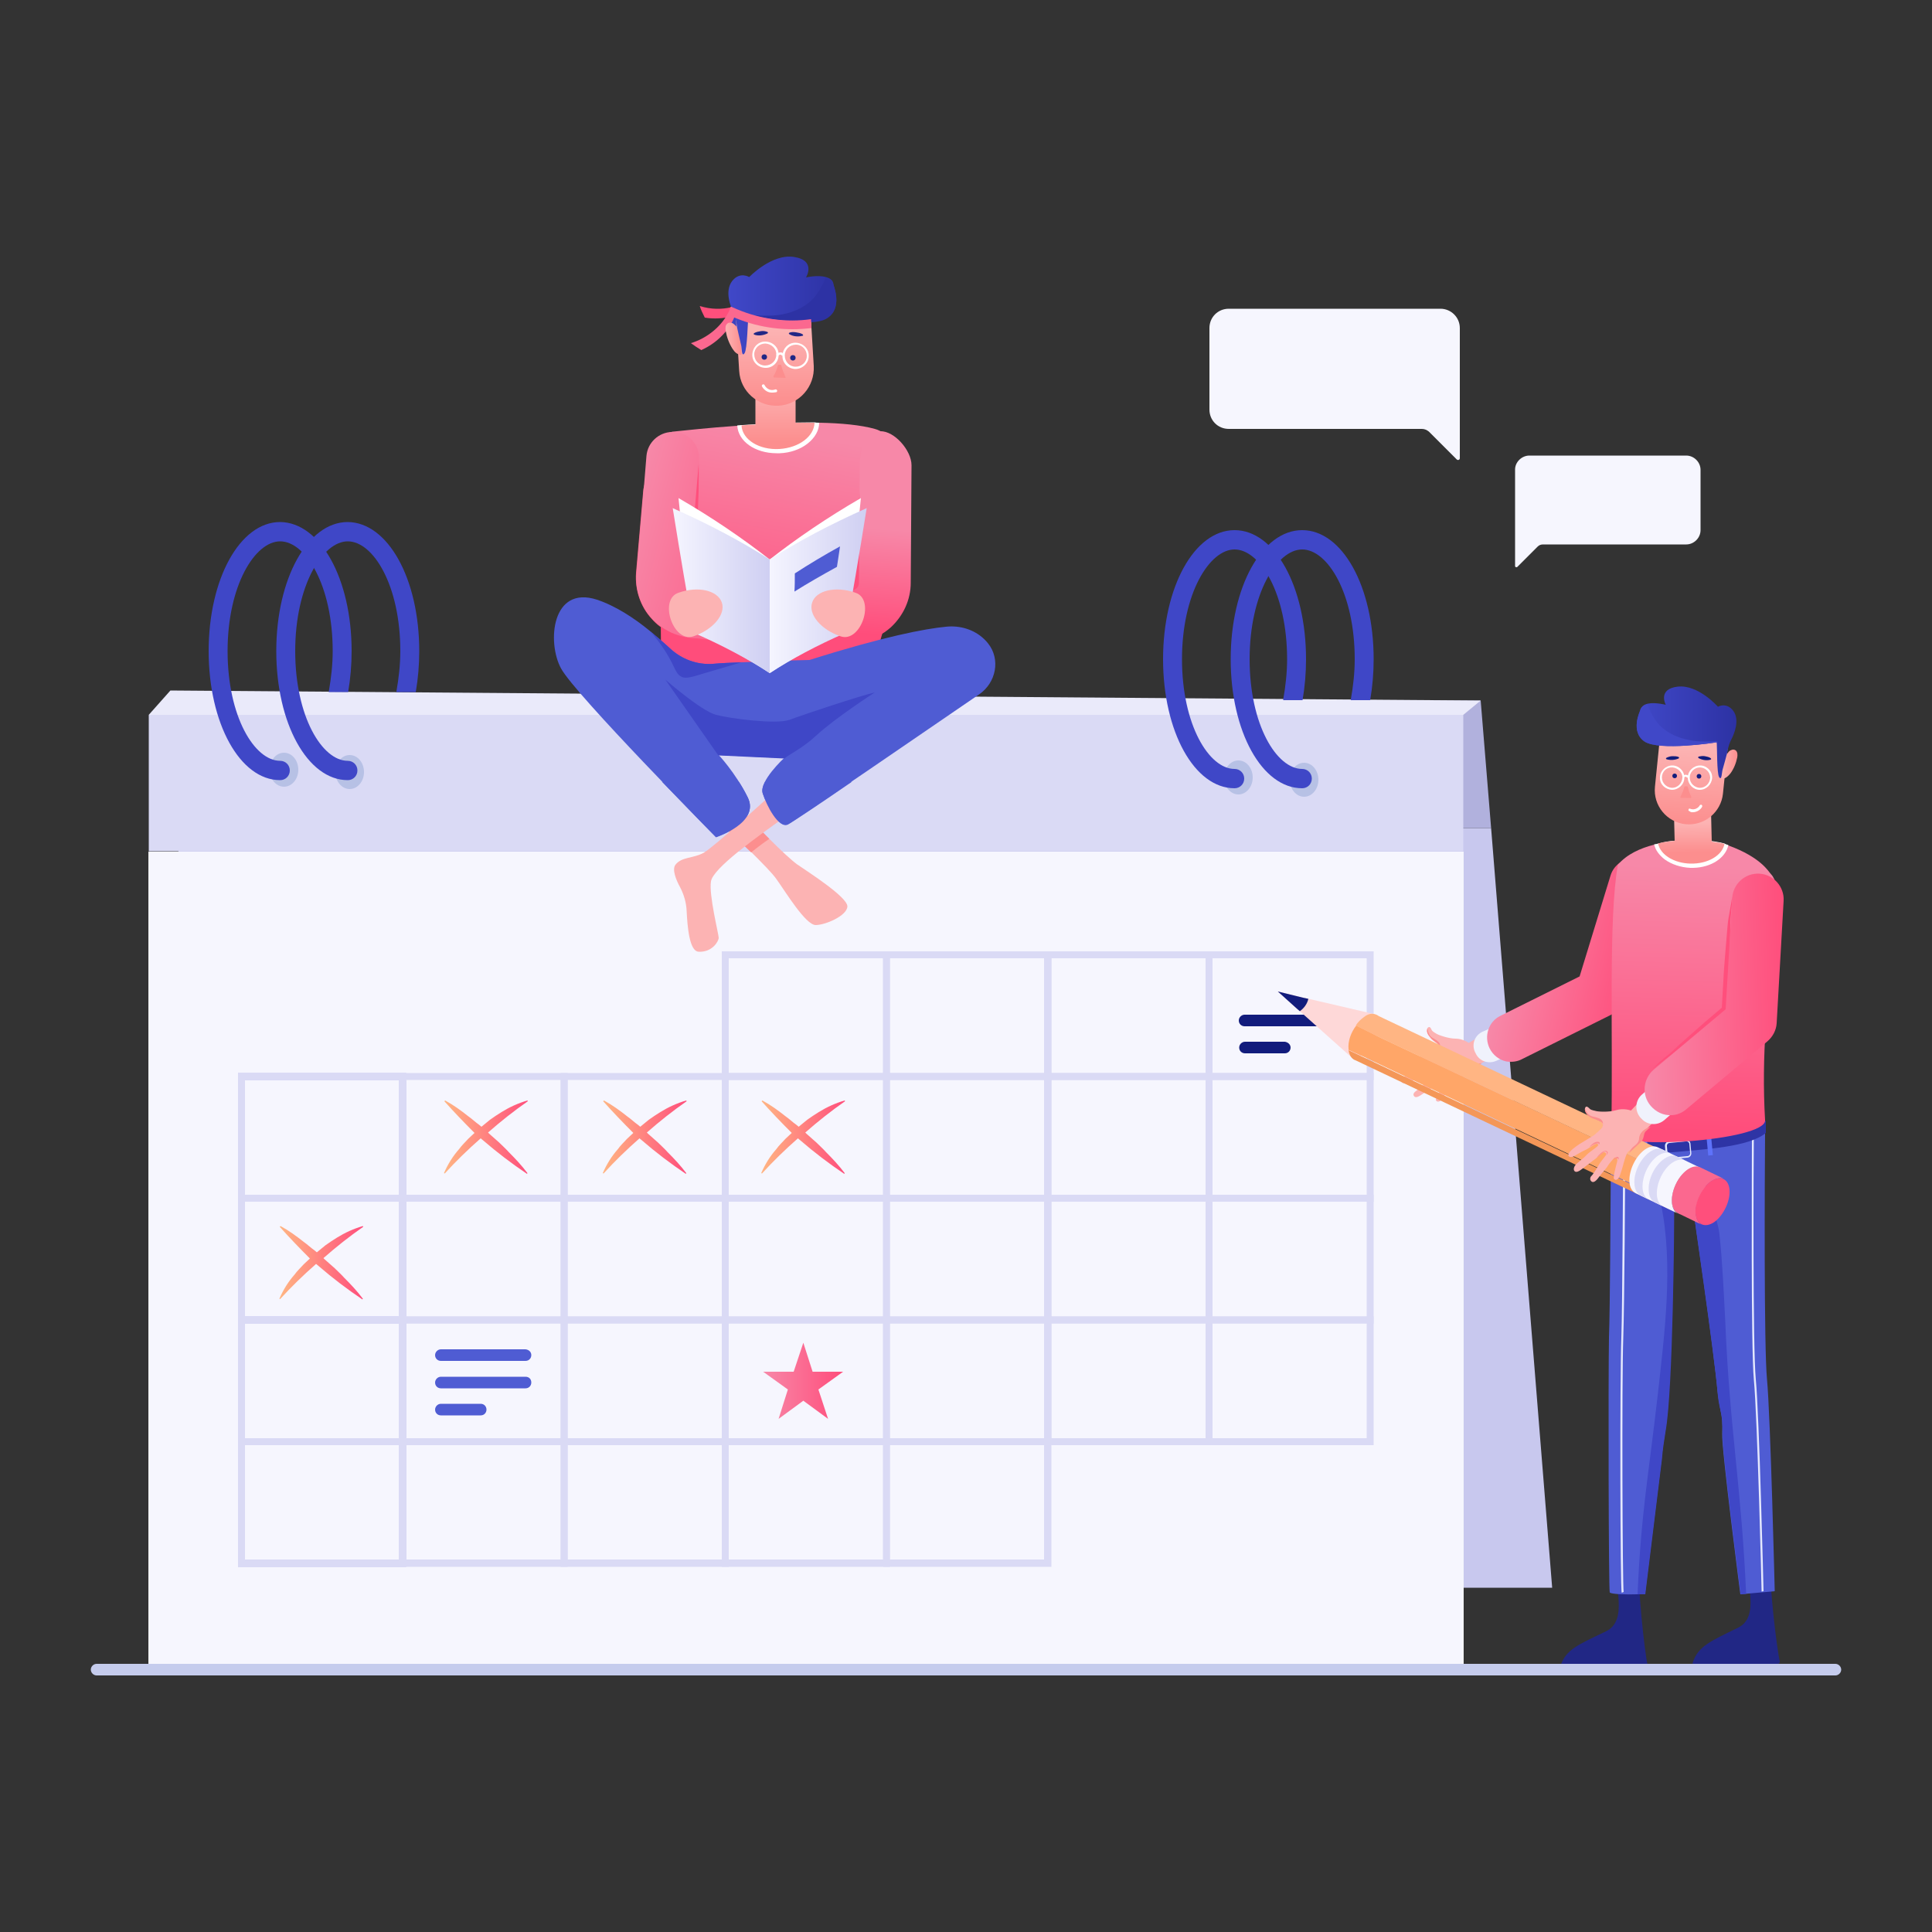<?xml version="1.0" encoding="utf-8"?>
<!-- Generator: Adobe Illustrator 22.0.1, SVG Export Plug-In . SVG Version: 6.00 Build 0)  -->
<svg version="1.1" id="Layer_1" xmlns="http://www.w3.org/2000/svg" xmlns:xlink="http://www.w3.org/1999/xlink" x="0px" y="0px"
	 viewBox="0 0 500 500" style="enable-background:new 0 0 500 500;" xml:space="preserve">
<rect x="0" y="0" width="500" height="500" fill="#333333" stroke="none"/>
<style type="text/css">
	.st0{fill:#C5CCED;}
	.st1{fill:#D1D6F2;}
	.st2{fill:#DADAF5;}
	.st3{fill:#F6F6FE;}
	.st4{fill:#EAEAFA;}
	.st5{fill:url(#SVGID_1_);}
	.st6{fill:url(#SVGID_2_);}
	.st7{fill:url(#SVGID_3_);}
	.st8{fill:url(#SVGID_4_);}
	.st9{fill:#F49758;}
	.st10{fill:#4F5CD3;}
	.st11{fill:#212785;}
	.st12{fill:#FB688F;}
	.st13{fill:#C8C8EE;}
	.st14{fill:#FFFFFF;}
	.st15{fill:#FCB3B3;}
	.st16{fill:#FC8E8E;}
	.st17{fill:#F0F2FC;}
	.st18{fill:url(#SVGID_5_);}
	.st19{fill:#E4E8FD;}
	.st20{fill:#3F47C7;}
	.st21{fill:url(#SVGID_6_);}
	.st22{fill:#FF4F7C;}
	.st23{fill:url(#SVGID_7_);}
	.st24{fill:url(#SVGID_8_);}
	.st25{fill:url(#SVGID_9_);}
	.st26{fill:url(#SVGID_10_);}
	.st27{fill:url(#SVGID_11_);}
	.st28{fill:url(#SVGID_12_);}
	.st29{fill:#121C7C;}
	.st30{opacity:0.2;fill:url(#SVGID_13_);}
	.st31{opacity:0.2;fill:url(#SVGID_14_);}
	.st32{opacity:0.2;fill:url(#SVGID_15_);}
	.st33{fill:#342769;}
	.st34{fill:url(#SVGID_16_);}
	.st35{fill:#2E34A5;}
	.st36{fill:url(#SVGID_17_);}
	.st37{fill:url(#SVGID_18_);}
	.st38{fill:url(#SVGID_19_);}
	.st39{fill:url(#SVGID_20_);}
	.st40{fill:url(#SVGID_21_);}
	.st41{fill:url(#SVGID_22_);}
	.st42{fill:url(#SVGID_23_);}
	.st43{fill:url(#SVGID_24_);}
	.st44{fill:url(#SVGID_25_);}
	.st45{fill:none;}
	.st46{fill:url(#SVGID_26_);}
	.st47{fill:url(#SVGID_27_);}
	.st48{fill:url(#SVGID_28_);}
	.st49{fill:#FFA668;}
	.st50{fill:url(#SVGID_29_);}
	.st51{fill:url(#SVGID_30_);}
	.st52{fill:#FFB583;}
	.st53{fill:url(#SVGID_31_);}
	.st54{opacity:0.3;}
	.st55{fill:url(#SVGID_32_);}
	.st56{fill:url(#SVGID_33_);}
	.st57{fill:url(#SVGID_34_);}
	.st58{fill:url(#SVGID_35_);}
	.st59{fill:url(#SVGID_36_);}
	.st60{fill:url(#SVGID_37_);}
	.st61{fill:url(#SVGID_38_);}
	.st62{fill:url(#SVGID_39_);}
	.st63{fill:url(#SVGID_40_);}
	.st64{fill:#EABCBC;}
	.st65{fill:#E7ABAB;}
	.st66{fill:url(#SVGID_41_);}
	.st67{fill:#6870F2;}
	.st68{fill:url(#SVGID_42_);}
	.st69{fill:url(#SVGID_43_);}
	.st70{fill:url(#SVGID_44_);}
	.st71{fill:url(#SVGID_45_);}
	.st72{fill:url(#SVGID_46_);}
	.st73{fill:url(#SVGID_47_);}
	.st74{fill:url(#SVGID_48_);}
	.st75{fill:url(#SVGID_49_);}
	.st76{fill:url(#SVGID_50_);}
	.st77{fill:url(#SVGID_51_);}
	.st78{fill:url(#SVGID_52_);}
	.st79{fill:url(#SVGID_53_);}
	.st80{fill:url(#SVGID_54_);}
	.st81{fill:url(#SVGID_55_);}
	.st82{opacity:0.3;fill:#3F47C7;}
	.st83{fill:#7389FA;}
	.st84{opacity:0.3;fill:#F49758;}
	.st85{opacity:0.5;fill:url(#SVGID_56_);}
	.st86{opacity:0.5;fill:url(#SVGID_57_);}
	.st87{fill:url(#SVGID_58_);}
	.st88{fill:url(#SVGID_59_);}
	.st89{fill:url(#SVGID_60_);}
	.st90{fill:url(#SVGID_61_);}
	.st91{fill:url(#SVGID_62_);}
	.st92{fill:url(#SVGID_63_);}
	.st93{fill:url(#SVGID_64_);}
	.st94{fill:url(#SVGID_65_);}
	.st95{fill:url(#SVGID_66_);}
	.st96{fill:url(#SVGID_67_);}
	.st97{fill:url(#SVGID_68_);}
	.st98{fill:url(#SVGID_69_);}
	.st99{fill:url(#SVGID_70_);}
	.st100{fill:url(#SVGID_71_);}
	.st101{fill:url(#SVGID_72_);}
	.st102{opacity:0.3;fill:#DADAF5;}
	.st103{fill:url(#SVGID_73_);}
	.st104{fill:#D8729C;}
	.st105{fill:url(#SVGID_74_);}
	.st106{fill:url(#SVGID_75_);}
	.st107{fill:url(#SVGID_76_);}
	.st108{opacity:0.3;fill:#FFFFFF;}
	.st109{fill:#FED8D8;}
	.st110{fill:url(#SVGID_77_);}
	.st111{fill:url(#SVGID_78_);}
	.st112{fill:url(#SVGID_79_);}
	.st113{fill:url(#SVGID_80_);}
	.st114{fill:url(#SVGID_81_);}
	.st115{fill:url(#SVGID_82_);}
	.st116{fill:url(#SVGID_83_);}
	.st117{fill:#B1B1DD;}
	.st118{fill:#F2F6F9;}
	.st119{fill:url(#SVGID_84_);}
	.st120{fill:url(#SVGID_85_);}
	.st121{fill:url(#SVGID_86_);}
	.st122{fill:url(#SVGID_87_);}
	.st123{fill:#B7C1E5;}
	.st124{fill:url(#SVGID_88_);}
	.st125{fill:#4C60E2;}
	.st126{fill:url(#SVGID_89_);}
	.st127{fill:url(#SVGID_90_);}
	.st128{fill:url(#SVGID_91_);}
	.st129{fill:url(#SVGID_92_);}
	.st130{fill:url(#SVGID_93_);}
	.st131{fill:url(#SVGID_94_);}
	.st132{fill:url(#SVGID_95_);}
	.st133{fill:url(#SVGID_96_);}
	.st134{fill:url(#SVGID_97_);}
	.st135{fill:#EFC2D3;}
	.st136{fill:url(#SVGID_98_);}
	.st137{fill:url(#SVGID_99_);}
	.st138{fill:url(#SVGID_100_);}
	.st139{fill:url(#SVGID_101_);}
	.st140{fill:#5E72FA;}
	.st141{fill:url(#SVGID_102_);}
	.st142{fill:url(#SVGID_103_);}
	.st143{fill:url(#SVGID_104_);}
	.st144{fill:url(#SVGID_105_);}
	.st145{fill:url(#SVGID_106_);}
	.st146{fill:url(#SVGID_107_);}
	.st147{fill:url(#SVGID_108_);}
	.st148{enable-background:new    ;}
	.st149{fill:#727480;}
	.st150{fill:url(#SVGID_109_);}
	.st151{fill:url(#SVGID_110_);}
	.st152{fill:url(#SVGID_111_);}
	.st153{fill:url(#SVGID_112_);}
	.st154{fill:url(#SVGID_113_);}
	.st155{fill:url(#SVGID_114_);}
	.st156{fill:url(#SVGID_115_);}
	.st157{fill:url(#SVGID_116_);}
	.st158{fill:url(#SVGID_117_);}
	.st159{opacity:0.5;fill:url(#SVGID_118_);}
	.st160{fill:url(#SVGID_119_);}
	.st161{fill:url(#SVGID_120_);}
	.st162{fill:url(#SVGID_121_);}
	.st163{fill:url(#SVGID_122_);}
	.st164{fill:url(#SVGID_123_);}
	.st165{opacity:0.5;fill:url(#SVGID_124_);}
	.st166{opacity:0.5;fill:url(#SVGID_125_);}
	.st167{opacity:0.5;fill:url(#SVGID_126_);}
	.st168{opacity:0.5;fill:url(#SVGID_127_);}
	.st169{opacity:0.5;fill:#C1D3FF;}
	.st170{fill:url(#SVGID_128_);}
	.st171{fill:url(#SVGID_129_);}
	.st172{fill:url(#SVGID_130_);}
	.st173{fill:url(#SVGID_131_);}
	.st174{fill:url(#SVGID_132_);}
	.st175{fill:url(#SVGID_133_);}
	.st176{fill:url(#SVGID_134_);}
	.st177{fill:url(#SVGID_135_);}
	.st178{opacity:0.2;fill:url(#SVGID_136_);}
	.st179{opacity:0.2;fill:url(#SVGID_137_);}
	.st180{opacity:0.2;fill:url(#SVGID_138_);}
	.st181{fill:url(#SVGID_139_);}
	.st182{fill:#41446B;}
	.st183{fill:url(#SVGID_140_);}
	.st184{fill:url(#SVGID_141_);}
	.st185{fill:url(#SVGID_142_);}
	.st186{fill:url(#SVGID_143_);}
	.st187{fill:url(#SVGID_144_);}
	.st188{fill:url(#SVGID_145_);}
	.st189{fill:url(#SVGID_146_);}
	.st190{fill:url(#SVGID_147_);}
	.st191{fill:url(#SVGID_148_);}
	.st192{fill:url(#SVGID_149_);}
	.st193{fill:url(#SVGID_150_);}
	.st194{fill:url(#SVGID_151_);}
	.st195{fill:url(#SVGID_152_);}
	.st196{fill:url(#SVGID_153_);}
	.st197{fill:url(#SVGID_154_);}
	.st198{fill:#BBC2E9;}
	.st199{fill:#CA467E;}
	.st200{fill:#404466;}
	.st201{opacity:0.3;fill:url(#SVGID_155_);}
	.st202{opacity:0.3;fill:url(#SVGID_156_);}
	.st203{fill:#4E63F9;}
	.st204{fill:url(#SVGID_157_);}
	.st205{fill:url(#SVGID_158_);}
	.st206{fill:#4A4F72;}
	.st207{fill:url(#SVGID_159_);}
	.st208{fill:url(#SVGID_160_);}
	.st209{fill:url(#SVGID_161_);}
	.st210{fill:url(#SVGID_162_);}
	.st211{fill:#F788A8;}
	.st212{fill:url(#SVGID_163_);}
	.st213{fill:url(#SVGID_164_);}
	.st214{fill:url(#SVGID_165_);}
	.st215{fill:url(#SVGID_166_);}
	.st216{fill:url(#SVGID_167_);}
	.st217{fill:url(#SVGID_168_);}
	.st218{fill:url(#SVGID_169_);}
	.st219{fill:url(#SVGID_170_);}
	.st220{fill:url(#SVGID_171_);}
	.st221{fill:url(#SVGID_172_);}
	.st222{fill:url(#SVGID_173_);}
	.st223{fill:url(#SVGID_174_);}
	.st224{opacity:0.5;fill:url(#SVGID_175_);}
	.st225{fill:url(#SVGID_176_);}
	.st226{fill:url(#SVGID_177_);}
	.st227{fill:url(#SVGID_178_);}
</style>
<g>
	<g>
		<g>
			<g>
				<g>
					<g>
						<g>
							<g>
								<g>
									<polygon class="st13" points="385.9,214.3 401.7,410.9 61.4,410.9 45.7,214.3 									"/>
									<polygon class="st117" points="385.9,214.3 383.2,181.3 43,181.3 45.7,214.3 									"/>
								</g>
								<g>
									<rect x="38.5" y="220.4" class="st118" width="340.2" height="210.9"/>
									<rect x="38.5" y="185" class="st2" width="340.2" height="35.3"/>
								</g>
								<g>
									<rect x="38.5" y="220.4" class="st118" width="340.2" height="210.9"/>
								</g>
								<g>
									<rect x="38.5" y="220.4" class="st118" width="340.2" height="210.9"/>
								</g>
								<g>
									<rect x="38.5" y="220.4" class="st118" width="340.2" height="210.9"/>
								</g>
								<g>
									<rect x="38.5" y="220.4" class="st118" width="340.2" height="210.9"/>
								</g>
								<g>
									<rect x="38.5" y="220.4" class="st3" width="340.2" height="210.9"/>
								</g>
								<polygon class="st4" points="38.5,185 44.1,178.7 383.2,181.3 378.7,185 								"/>
							</g>
							<g>
								<g>
									<g>
										<g>
											<g>
												<path class="st2" d="M230.3,279.5h-43.5v-33.3h43.5V279.5z M188.6,277.7h39.9V248h-39.9V277.7z"/>
											</g>
										</g>
									</g>
									<g>
										<g>
											<g>
												<path class="st2" d="M272.1,279.5h-43.5v-33.3h43.5V279.5z M230.3,277.7h39.9V248h-39.9V277.7z"/>
											</g>
										</g>
									</g>
									<g>
										<g>
											<g>
												<path class="st2" d="M313.8,279.5h-43.5v-33.3h43.5V279.5z M272.1,277.7H312V248h-39.9V277.7z"/>
											</g>
										</g>
									</g>
									<g>
										<g>
											<path class="st2" d="M355.5,279.5H312v-33.3h43.5V279.5z M313.8,277.7h39.9V248h-39.9V277.7z"/>
										</g>
									</g>
									<g>
										<g>
											<g>
												<path class="st2" d="M105.2,311H61.6v-33.3h43.5V311z M63.4,309.2h39.9v-29.7H63.4V309.2z"/>
											</g>
										</g>
									</g>
									<g>
										<g>
											<g>
												<path class="st2" d="M146.9,311h-43.5v-33.3h43.5V311z M105.2,309.2h39.9v-29.7h-39.9V309.2z"/>
											</g>
										</g>
									</g>
									<g>
										<g>
											<g>
												<path class="st2" d="M188.6,311h-43.5v-33.3h43.5V311z M146.9,309.2h39.9v-29.7h-39.9V309.2z"/>
											</g>
										</g>
									</g>
									<g>
										<g>
											<g>
												<path class="st2" d="M230.3,311h-43.5v-33.3h43.5V311z M188.6,309.2h39.9v-29.7h-39.9V309.2z"/>
											</g>
										</g>
									</g>
									<g>
										<g>
											<g>
												<path class="st2" d="M272.1,311h-43.5v-33.3h43.5V311z M230.3,309.2h39.9v-29.7h-39.9V309.2z"/>
											</g>
										</g>
									</g>
									<g>
										<g>
											<g>
												<path class="st2" d="M313.8,311h-43.5v-33.3h43.5V311z M272.1,309.2H312v-29.7h-39.9V309.2z"/>
											</g>
										</g>
									</g>
									<g>
										<g>
											<g>
												<path class="st2" d="M105.2,311H61.6v-33.3h43.5V311z M63.4,309.2h39.9v-29.7H63.4V309.2z"/>
											</g>
										</g>
									</g>
									<g>
										<g>
											<g>
												<path class="st2" d="M105.2,311H61.6v-33.3h43.5V311z M63.4,309.2h39.9v-29.7H63.4V309.2z"/>
											</g>
										</g>
									</g>
									<g>
										<g>
											<g>
												<path class="st2" d="M105.2,311H61.6v-33.3h43.5V311z M63.4,309.2h39.9v-29.7H63.4V309.2z"/>
											</g>
										</g>
									</g>
									<g>
										<g>
											<g>
												<path class="st2" d="M355.5,311H312v-33.3h43.5V311z M313.8,309.2h39.9v-29.7h-39.9V309.2z"/>
											</g>
										</g>
									</g>
									<g>
										<g>
											<g>
												<path class="st2" d="M105.2,311H61.6v-33.3h43.5V311z M63.4,309.2h39.9v-29.7H63.4V309.2z"/>
											</g>
										</g>
									</g>
									<g>
										<g>
											<g>
												<path class="st2" d="M105.2,311H61.6v-33.3h43.5V311z M63.4,309.2h39.9v-29.7H63.4V309.2z"/>
											</g>
										</g>
									</g>
									<g>
										<g>
											<g>
												<path class="st2" d="M105.2,311H61.6v-33.3h43.5V311z M63.4,309.2h39.9v-29.7H63.4V309.2z"/>
											</g>
										</g>
									</g>
									<g>
										<g>
											<g>
												<path class="st2" d="M105.2,311H61.6v-33.3h43.5V311z M63.4,309.2h39.9v-29.7H63.4V309.2z"/>
											</g>
										</g>
									</g>
									<g>
										<g>
											<g>
												<path class="st2" d="M105.2,311H61.6v-33.3h43.5V311z M63.4,309.2h39.9v-29.7H63.4V309.2z"/>
											</g>
										</g>
									</g>
									<g>
										<g>
											<g>
												<path class="st2" d="M105.2,311H61.6v-33.3h43.5V311z M63.4,309.2h39.9v-29.7H63.4V309.2z"/>
											</g>
										</g>
									</g>
									<g>
										<g>
											<g>
												<path class="st2" d="M105.2,342.5H61.6v-33.3h43.5V342.5z M63.4,340.7h39.9V311H63.4V340.7z"/>
											</g>
										</g>
									</g>
									<g>
										<g>
											<g>
												<path class="st2" d="M146.9,342.5h-43.5v-33.3h43.5V342.5z M105.2,340.7h39.9V311h-39.9V340.7z"/>
											</g>
										</g>
									</g>
									<g>
										<g>
											<g>
												<path class="st2" d="M188.6,342.5h-43.5v-33.3h43.5V342.5z M146.9,340.7h39.9V311h-39.9V340.7z"/>
											</g>
										</g>
									</g>
									<g>
										<g>
											<g>
												<path class="st2" d="M230.3,342.5h-43.5v-33.3h43.5V342.5z M188.6,340.7h39.9V311h-39.9V340.7z"/>
											</g>
										</g>
									</g>
									<g>
										<g>
											<g>
												<path class="st2" d="M272.1,342.5h-43.5v-33.3h43.5V342.5z M230.3,340.7h39.9V311h-39.9V340.7z"/>
											</g>
										</g>
									</g>
									<g>
										<g>
											<g>
												<path class="st2" d="M313.8,342.5h-43.5v-33.3h43.5V342.5z M272.1,340.7H312V311h-39.9V340.7z"/>
											</g>
										</g>
									</g>
									<g>
										<g>
											<g>
												<path class="st2" d="M105.2,342.5H61.6v-33.3h43.5V342.5z M63.4,340.7h39.9V311H63.4V340.7z"/>
											</g>
										</g>
									</g>
									<g>
										<g>
											<g>
												<path class="st2" d="M105.2,342.5H61.6v-33.3h43.5V342.5z M63.4,340.7h39.9V311H63.4V340.7z"/>
											</g>
										</g>
									</g>
									<g>
										<g>
											<g>
												<path class="st2" d="M105.2,342.5H61.6v-33.3h43.5V342.5z M63.4,340.7h39.9V311H63.4V340.7z"/>
											</g>
										</g>
									</g>
									<g>
										<g>
											<g>
												<path class="st2" d="M355.5,342.5H312v-33.3h43.5V342.5z M313.8,340.7h39.9V311h-39.9V340.7z"/>
											</g>
										</g>
									</g>
									<g>
										<g>
											<g>
												<path class="st2" d="M105.2,342.5H61.6v-33.3h43.5V342.5z M63.4,340.7h39.9V311H63.4V340.7z"/>
											</g>
										</g>
									</g>
									<g>
										<g>
											<g>
												<path class="st2" d="M105.2,342.5H61.6v-33.3h43.5V342.5z M63.4,340.7h39.9V311H63.4V340.7z"/>
											</g>
										</g>
									</g>
									<g>
										<g>
											<g>
												<path class="st2" d="M105.2,342.5H61.6v-33.3h43.5V342.5z M63.4,340.7h39.9V311H63.4V340.7z"/>
											</g>
										</g>
									</g>
									<g>
										<g>
											<g>
												<path class="st2" d="M105.2,342.5H61.6v-33.3h43.5V342.5z M63.4,340.7h39.9V311H63.4V340.7z"/>
											</g>
										</g>
									</g>
									<g>
										<g>
											<g>
												<path class="st2" d="M105.2,342.5H61.6v-33.3h43.5V342.5z M63.4,340.7h39.9V311H63.4V340.7z"/>
											</g>
										</g>
									</g>
									<g>
										<g>
											<g>
												<path class="st2" d="M105.2,342.5H61.6v-33.3h43.5V342.5z M63.4,340.7h39.9V311H63.4V340.7z"/>
											</g>
										</g>
									</g>
									<g>
										<g>
											<g>
												<path class="st2" d="M105.2,374H61.6v-33.3h43.5V374z M63.4,372.2h39.9v-29.7H63.4V372.2z"/>
											</g>
										</g>
									</g>
									<g>
										<g>
											<g>
												<path class="st2" d="M146.9,374h-43.5v-33.3h43.5V374z M105.2,372.2h39.9v-29.7h-39.9V372.2z"/>
											</g>
										</g>
									</g>
									<g>
										<g>
											<g>
												<path class="st2" d="M188.6,374h-43.5v-33.3h43.5V374z M146.9,372.2h39.9v-29.7h-39.9V372.2z"/>
											</g>
										</g>
									</g>
									<g>
										<g>
											<g>
												<path class="st2" d="M230.3,374h-43.5v-33.3h43.5V374z M188.6,372.2h39.9v-29.7h-39.9V372.2z"/>
											</g>
										</g>
									</g>
									<g>
										<g>
											<g>
												<path class="st2" d="M272.1,374h-43.5v-33.3h43.5V374z M230.3,372.2h39.9v-29.7h-39.9V372.2z"/>
											</g>
										</g>
									</g>
									<g>
										<g>
											<g>
												<path class="st2" d="M313.8,374h-43.5v-33.3h43.5V374z M272.1,372.2H312v-29.7h-39.9V372.2z"/>
											</g>
										</g>
									</g>
									<g>
										<g>
											<g>
												<path class="st2" d="M105.2,374H61.6v-33.3h43.5V374z M63.4,372.2h39.9v-29.7H63.4V372.2z"/>
											</g>
										</g>
									</g>
									<g>
										<g>
											<g>
												<path class="st2" d="M105.2,374H61.6v-33.3h43.5V374z M63.4,372.2h39.9v-29.7H63.4V372.2z"/>
											</g>
										</g>
									</g>
									<g>
										<g>
											<g>
												<path class="st2" d="M105.2,374H61.6v-33.3h43.5V374z M63.4,372.2h39.9v-29.7H63.4V372.2z"/>
											</g>
										</g>
									</g>
									<g>
										<g>
											<g>
												<path class="st2" d="M355.5,374H312v-33.3h43.5V374z M313.8,372.2h39.9v-29.7h-39.9V372.2z"/>
											</g>
										</g>
									</g>
									<g>
										<g>
											<g>
												<path class="st2" d="M105.2,374H61.6v-33.3h43.5V374z M63.4,372.2h39.9v-29.7H63.4V372.2z"/>
											</g>
										</g>
									</g>
									<g>
										<g>
											<g>
												<path class="st2" d="M105.2,374H61.6v-33.3h43.5V374z M63.4,372.2h39.9v-29.7H63.4V372.2z"/>
											</g>
										</g>
									</g>
									<g>
										<g>
											<g>
												<path class="st2" d="M105.2,374H61.6v-33.3h43.5V374z M63.4,372.2h39.9v-29.7H63.4V372.2z"/>
											</g>
										</g>
									</g>
									<g>
										<g>
											<g>
												<path class="st2" d="M105.2,374H61.6v-33.3h43.5V374z M63.4,372.2h39.9v-29.7H63.4V372.2z"/>
											</g>
										</g>
									</g>
									<g>
										<g>
											<g>
												<path class="st2" d="M105.2,374H61.6v-33.3h43.5V374z M63.4,372.2h39.9v-29.7H63.4V372.2z"/>
											</g>
										</g>
									</g>
									<g>
										<g>
											<g>
												<path class="st2" d="M105.2,374H61.6v-33.3h43.5V374z M63.4,372.2h39.9v-29.7H63.4V372.2z"/>
											</g>
										</g>
									</g>
									<g>
										<g>
											<g>
												<path class="st2" d="M105.2,405.5H61.6v-33.3h43.5V405.5z M63.4,403.6h39.9V374H63.4V403.6z"/>
											</g>
										</g>
									</g>
									<g>
										<g>
											<g>
												<path class="st2" d="M146.9,405.5h-43.5v-33.3h43.5V405.5z M105.2,403.6h39.9V374h-39.9V403.6z"/>
											</g>
										</g>
									</g>
									<g>
										<g>
											<g>
												<path class="st2" d="M188.6,405.5h-43.5v-33.3h43.5V405.5z M146.9,403.6h39.9V374h-39.9V403.6z"/>
											</g>
										</g>
									</g>
									<g>
										<g>
											<g>
												<path class="st2" d="M230.3,405.5h-43.5v-33.3h43.5V405.5z M188.6,403.6h39.9V374h-39.9V403.6z"/>
											</g>
										</g>
									</g>
									<g>
										<g>
											<g>
												<path class="st2" d="M272.1,405.5h-43.5v-33.3h43.5V405.5z M230.3,403.6h39.9V374h-39.9V403.6z"/>
											</g>
										</g>
									</g>
									<g>
										<g>
											<g>
												<path class="st2" d="M105.2,405.5H61.6v-33.3h43.5V405.5z M63.4,403.6h39.9V374H63.4V403.6z"/>
											</g>
										</g>
									</g>
									<g>
										<g>
											<g>
												<path class="st2" d="M105.2,405.5H61.6v-33.3h43.5V405.5z M63.4,403.6h39.9V374H63.4V403.6z"/>
											</g>
										</g>
									</g>
									<g>
										<g>
											<g>
												<path class="st2" d="M105.2,405.5H61.6v-33.3h43.5V405.5z M63.4,403.6h39.9V374H63.4V403.6z"/>
											</g>
										</g>
									</g>
									<g>
										<g>
											<g>
												<path class="st2" d="M105.2,405.5H61.6v-33.3h43.5V405.5z M63.4,403.6h39.9V374H63.4V403.6z"/>
											</g>
										</g>
									</g>
									<g>
										<g>
											<g>
												<path class="st2" d="M105.2,405.5H61.6v-33.3h43.5V405.5z M63.4,403.6h39.9V374H63.4V403.6z"/>
											</g>
										</g>
									</g>
									<g>
										<g>
											<g>
												<path class="st2" d="M105.2,405.5H61.6v-33.3h43.5V405.5z M63.4,403.6h39.9V374H63.4V403.6z"/>
											</g>
										</g>
									</g>
									<g>
										<g>
											<g>
												<path class="st2" d="M105.2,405.5H61.6v-33.3h43.5V405.5z M63.4,403.6h39.9V374H63.4V403.6z"/>
											</g>
										</g>
									</g>
									<g>
										<g>
											<g>
												<path class="st2" d="M105.2,405.5H61.6v-33.3h43.5V405.5z M63.4,403.6h39.9V374H63.4V403.6z"/>
											</g>
										</g>
									</g>
									<g>
										<g>
											<g>
												<path class="st2" d="M105.2,405.5H61.6v-33.3h43.5V405.5z M63.4,403.6h39.9V374H63.4V403.6z"/>
											</g>
										</g>
									</g>
								</g>
							</g>
							<g>
								<linearGradient id="SVGID_1_" gradientUnits="userSpaceOnUse" x1="72.393" y1="326.802" x2="93.936" y2="326.802">
									<stop  offset="2.165098e-07" style="stop-color:#FFB583"/>
									<stop  offset="1" style="stop-color:#FF4F7C"/>
								</linearGradient>
								<path class="st5" d="M72.4,317.5l0.2-0.2c2.2,1.2,4.1,2.6,6,4.1c1,0.7,1.8,1.5,2.8,2.2l0.6,0.5c0.7-0.6,1.5-1.2,2.2-1.8
									c1-0.7,2-1.4,3-2c2.1-1.3,4.3-2.3,6.7-3l0.1,0.2c-3.6,2.5-7,5.2-10.3,8.1l0.3,0.3l2.6,2.3c0.8,0.8,1.7,1.6,2.5,2.5
									c1.7,1.7,3.3,3.4,4.8,5.4l-0.1,0.2c-4-2.7-7.7-5.5-11.4-8.7c-0.2-0.2-0.4-0.3-0.6-0.5c-3.3,2.9-6.4,5.9-9.3,9.1l-0.2-0.1
									c1-2.3,2.3-4.4,3.9-6.2c0.7-1,1.6-1.8,2.4-2.7c0.5-0.5,1.1-1,1.6-1.5C77.5,323,74.9,320.3,72.4,317.5z"/>
							</g>
							<g>
								<linearGradient id="SVGID_2_" gradientUnits="userSpaceOnUse" x1="115.046" y1="294.326" x2="136.589" y2="294.326">
									<stop  offset="2.165098e-07" style="stop-color:#FFB583"/>
									<stop  offset="1" style="stop-color:#FF4F7C"/>
								</linearGradient>
								<path class="st6" d="M115,285l0.2-0.2c2.2,1.2,4.1,2.6,6,4.1c1,0.7,1.8,1.5,2.8,2.2l0.6,0.5c0.7-0.6,1.5-1.2,2.2-1.8
									c1-0.7,2-1.4,3-2c2.1-1.3,4.3-2.3,6.7-3l0.1,0.2c-3.6,2.5-7,5.2-10.3,8.1l0.3,0.3l2.6,2.3c0.8,0.8,1.7,1.6,2.5,2.5
									c1.7,1.7,3.3,3.4,4.8,5.4l-0.1,0.2c-4-2.7-7.7-5.5-11.4-8.7c-0.2-0.2-0.4-0.3-0.6-0.5c-3.3,2.9-6.4,5.9-9.3,9.1l-0.2-0.1
									c1-2.3,2.3-4.4,3.9-6.2c0.7-1,1.6-1.8,2.4-2.7c0.5-0.5,1.1-1,1.6-1.5C120.1,290.5,117.5,287.8,115,285z"/>
							</g>
							<g>
								<linearGradient id="SVGID_3_" gradientUnits="userSpaceOnUse" x1="156.078" y1="294.326" x2="177.62" y2="294.326">
									<stop  offset="2.165098e-07" style="stop-color:#FFB583"/>
									<stop  offset="1" style="stop-color:#FF4F7C"/>
								</linearGradient>
								<path class="st7" d="M156.1,285l0.2-0.2c2.2,1.2,4.1,2.6,6,4.1c1,0.7,1.8,1.5,2.8,2.2l0.6,0.5c0.7-0.6,1.5-1.2,2.2-1.8
									c1-0.7,2-1.4,3-2c2.1-1.3,4.3-2.3,6.7-3l0.1,0.2c-3.6,2.5-7,5.2-10.3,8.1l0.3,0.3l2.6,2.3c0.8,0.8,1.7,1.6,2.5,2.5
									c1.7,1.7,3.3,3.4,4.8,5.4l-0.1,0.2c-4-2.7-7.7-5.5-11.4-8.7c-0.2-0.2-0.4-0.3-0.6-0.5c-3.3,2.9-6.4,5.9-9.3,9.1l-0.2-0.1
									c1-2.3,2.3-4.4,3.9-6.2c0.7-1,1.6-1.8,2.4-2.7c0.5-0.5,1.1-1,1.6-1.5C161.2,290.5,158.6,287.8,156.1,285z"/>
							</g>
							<g>
								<linearGradient id="SVGID_4_" gradientUnits="userSpaceOnUse" x1="197.109" y1="294.326" x2="218.651" y2="294.326">
									<stop  offset="2.165098e-07" style="stop-color:#FFB583"/>
									<stop  offset="1" style="stop-color:#FF4F7C"/>
								</linearGradient>
								<path class="st8" d="M197.1,285l0.2-0.2c2.2,1.2,4.1,2.6,6,4.1c1,0.7,1.8,1.5,2.8,2.2l0.6,0.5c0.7-0.6,1.5-1.2,2.2-1.8
									c1-0.7,2-1.4,3-2c2.1-1.3,4.3-2.3,6.7-3l0.1,0.2c-3.6,2.5-7,5.2-10.3,8.1l0.3,0.3l2.6,2.3c0.8,0.8,1.7,1.6,2.5,2.5
									c1.7,1.7,3.3,3.4,4.8,5.4l-0.1,0.2c-4-2.7-7.7-5.5-11.4-8.7c-0.2-0.2-0.4-0.3-0.6-0.5c-3.3,2.9-6.4,5.9-9.3,9.1l-0.2-0.1
									c1-2.3,2.3-4.4,3.9-6.2c0.7-1,1.6-1.8,2.4-2.7c0.5-0.5,1.1-1,1.6-1.5C202.2,290.5,199.6,287.8,197.1,285z"/>
							</g>
							<g>
								<ellipse class="st123" cx="73.5" cy="199.2" rx="3.7" ry="4.4"/>
								<ellipse class="st123" cx="90.5" cy="199.8" rx="3.7" ry="4.4"/>
								<g>
									<g>
										<path class="st20" d="M91,168.5c0,3.6-0.3,7.1-0.9,10.6l-5,0c0,0,0-0.1,0-0.2c0.6-3.4,1-6.9,1-10.4c0-17-7-28.4-13.6-28.4
											c-6.5,0-13.6,11.4-13.6,28.4s7,28.4,13.6,28.4c1.4,0,2.5,1.1,2.5,2.5c0,1.4-1.1,2.5-2.5,2.5c-10.4,0-18.5-14.7-18.5-33.4
											s8.1-33.4,18.5-33.4C82.9,135.2,91,149.8,91,168.5z"/>
									</g>
									<g>
										<path class="st20" d="M108.5,168.5c0,3.6-0.3,7.1-0.9,10.6l-5,0c0,0,0-0.1,0-0.2c0.6-3.4,1-6.9,1-10.4
											c0-17-7-28.4-13.6-28.4c-6.5,0-13.6,11.4-13.6,28.4s7,28.4,13.6,28.4c1.4,0,2.5,1.1,2.5,2.5c0,1.4-1.1,2.5-2.5,2.5
											c-10.4,0-18.5-14.7-18.5-33.4s8.1-33.4,18.5-33.4C100.4,135.2,108.5,149.8,108.5,168.5z"/>
									</g>
								</g>
							</g>
							<g>
								<ellipse class="st123" cx="320.5" cy="201.2" rx="3.7" ry="4.4"/>
								<ellipse class="st123" cx="337.5" cy="201.8" rx="3.7" ry="4.4"/>
								<g>
									<g>
										<path class="st20" d="M338,170.6c0,3.6-0.3,7.1-0.9,10.6l-5,0c0,0,0-0.1,0-0.2c0.6-3.4,1-6.9,1-10.4
											c0-17-7-28.4-13.6-28.4c-6.5,0-13.6,11.4-13.6,28.4s7,28.4,13.6,28.4c1.4,0,2.5,1.1,2.5,2.5c0,1.4-1.1,2.5-2.5,2.5
											c-10.4,0-18.5-14.7-18.5-33.4s8.1-33.4,18.5-33.4C329.9,137.2,338,151.8,338,170.6z"/>
									</g>
									<g>
										<path class="st20" d="M355.5,170.6c0,3.6-0.3,7.1-0.9,10.6l-5,0c0,0,0-0.1,0-0.2c0.6-3.4,1-6.9,1-10.4
											c0-17-7-28.4-13.6-28.4c-6.5,0-13.6,11.4-13.6,28.4s7,28.4,13.6,28.4c1.4,0,2.5,1.1,2.5,2.5c0,1.4-1.1,2.5-2.5,2.5
											c-10.4,0-18.5-14.7-18.5-33.4s8.1-33.4,18.5-33.4C347.4,137.2,355.5,151.8,355.5,170.6z"/>
									</g>
								</g>
							</g>
							<g>
								<path class="st29" d="M345.5,264.1c0,0.8-0.6,1.5-1.5,1.5h-21.9c-0.8,0-1.5-0.6-1.5-1.5c0-0.8,0.7-1.5,1.5-1.5h21.9
									C344.9,262.7,345.5,263.3,345.5,264.1z"/>
								<path class="st29" d="M334,271.1c0,0.8-0.6,1.5-1.5,1.5h-10.3c-0.8,0-1.5-0.6-1.5-1.5c0-0.8,0.7-1.5,1.5-1.5h10.3
									C333.3,269.7,334,270.3,334,271.1z"/>
							</g>
							<g>
								<path class="st10" d="M137.5,350.7c0,0.8-0.6,1.5-1.5,1.5h-21.9c-0.8,0-1.5-0.6-1.5-1.5c0-0.8,0.7-1.5,1.5-1.5h21.9
									C136.9,349.3,137.5,349.9,137.5,350.7z"/>
								<path class="st10" d="M137.5,357.8c0,0.8-0.6,1.5-1.5,1.5h-21.9c-0.8,0-1.5-0.6-1.5-1.5c0-0.8,0.7-1.5,1.5-1.5h21.9
									C136.9,356.3,137.5,356.9,137.5,357.8z"/>
								<path class="st10" d="M125.9,364.8c0,0.8-0.6,1.5-1.5,1.5h-10.3c-0.8,0-1.5-0.6-1.5-1.5c0-0.8,0.7-1.5,1.5-1.5h10.3
									C125.3,363.3,125.9,364,125.9,364.8z"/>
							</g>
							<linearGradient id="SVGID_5_" gradientUnits="userSpaceOnUse" x1="197.513" y1="357.31" x2="218.247" y2="357.31">
								<stop  offset="0" style="stop-color:#F788A8"/>
								<stop  offset="1" style="stop-color:#FF4D7B"/>
							</linearGradient>
							<polygon class="st18" points="207.9,347.5 210.3,355 218.2,355 211.8,359.6 214.3,367.2 207.9,362.5 201.5,367.2 
								203.9,359.6 197.5,355 205.4,355 							"/>
						</g>
					</g>
				</g>
				<g>
					<g>
						<linearGradient id="SVGID_6_" gradientUnits="userSpaceOnUse" x1="189.234" y1="83.157" x2="192.849" y2="83.157">
							<stop  offset="0" style="stop-color:#4048C8"/>
							<stop  offset="1" style="stop-color:#2D32A4"/>
						</linearGradient>
						<path class="st21" d="M191,86.7c-0.8-0.8-1.4-1.9-1.7-3c-0.2-1.1-0.1-2.4,0.3-3.4c0.1-0.3,0.3-0.5,0.5-0.6
							c0.3-0.1,0.6,0.1,0.9,0.3c1.3,1.2,1.9,3.1,1.8,4.8c0,0.4-0.1,0.8-0.3,1.1c-0.2,0.3-0.7,0.5-1,0.3"/>
						<path class="st22" d="M189.3,79.5c-2.5,0.6-5.3,0.6-8.2-0.3c0.3,1,0.8,2,1.3,3c2.5,0.4,4.8,0.2,6.9-0.3V79.5z"/>
						<path class="st12" d="M190.7,80.2c-0.2,0.7-0.4,1.3-0.7,2c-1.4,3.3-4.3,6.5-8.5,8.4c-1-0.6-1.9-1.2-2.7-1.8
							c4.3-1.3,7.7-4.3,9.4-7.4c0.4-0.6,0.7-1.3,0.9-2c0,0,0,0,0.1,0c0.1,0,0.2,0.1,0.2,0.1C189.9,79.8,190.2,80.1,190.7,80.2z"/>
						<g>
							<g>
								<g>
									<linearGradient id="SVGID_7_" gradientUnits="userSpaceOnUse" x1="203.878" y1="111.712" x2="193.202" y2="169.731">
										<stop  offset="0" style="stop-color:#F788A8"/>
										<stop  offset="1" style="stop-color:#FF4D7B"/>
									</linearGradient>
									<path class="st23" d="M227.8,162c-1.8,1.2-4.7,1.5-4.7,1.5s-1.4,6.2-1.8,6.2c-0.4,0-44.7,1.2-44.7,1.2l-0.1-6.2l0-1.3
										c0,0-1.5,0.2-3.5,0.1c-1.6-0.8-3.1-1.9-4.3-3.3c-3-3.2-4.4-7.6-4.1-11.9l1.9-21.7c1.1-4.8,2.5-9.3,4.6-12.8
										c0.6-1,1.5-1.7,2.6-2c0,0,0,0,0.1,0c0.1-0.1,0.3-0.1,0.4-0.1c3-0.3,9.2-1,16.5-1.5c0.4,0,0.8-0.1,1.2-0.1
										c6.1-0.4,12.7-0.7,18.9-0.7c0.4,0,0.8,0,1.2,0c5.7,0.1,10.8,0.6,14.4,1.6C241,115,229.6,160.8,227.8,162z"/>
									
										<linearGradient id="SVGID_8_" gradientUnits="userSpaceOnUse" x1="74.682" y1="190.727" x2="74.682" y2="174.603" gradientTransform="matrix(1 -2.738549e-02 2.738549e-02 1 120.845 6.792)">
										<stop  offset="0" style="stop-color:#F788A8"/>
										<stop  offset="1" style="stop-color:#FF4D7B"/>
									</linearGradient>
									<path class="st24" d="M228.8,162.4c0,0-2.1,7.1-2.2,7.7c-0.5,3-55.5,7.9-55.5,1.5l-0.1-10.9L228.8,162.4z"/>
									<path class="st22" d="M223.9,128.7c-0.1-2.7-0.1-5.4-0.3-8.1c-0.5,2.7-0.8,5.3-1.2,8c-0.3,2.7-0.6,5.3-0.9,8
										c-0.2,2.7-0.5,5.3-0.6,8l-0.3,4l-0.1,2c0,0.4,0,0.4-0.1,0.5c0,0.1-0.1,0.2-0.2,0.3c-0.2,0.1-0.3,0.2-0.5,0.2l-1.3-0.2
										l-3-0.4c-0.2,0-0.4,0-0.6-0.1v2.4c0.1,0,0.2,0,0.3,0l2.9,0.5c0.6,0.1,0.8,0.2,1.6,0.2c0.8,0,1.6-0.3,2.2-0.7l0.1-0.1l0,0
										c0.4-0.3,0.7-0.7,0.9-1.3c0.2-0.5,0.3-1.2,0.3-1.4l0.1-2l0.2-4c0.2-2.7,0.2-5.4,0.3-8C223.8,134.1,223.9,131.4,223.9,128.7
										z"/>
									<path class="st22" d="M188,150.6c-1.2,0-2.3-0.1-3.5-0.1l-3-0.1l-1.3,0c-0.2,0-0.3-0.1-0.5-0.3c-0.1-0.1-0.1-0.2-0.2-0.3
										c0-0.2,0-0.1,0-0.5l0.2-2l0.3-4c0.2-2.7,0.4-5.4,0.5-8c0.1-2.7,0.2-5.4,0.3-8.1c0-2.7,0.1-5.4,0-8.1
										c-0.6,2.6-1,5.3-1.4,7.9c-0.4,2.7-0.8,5.3-1.1,8c-0.3,2.7-0.6,5.3-0.9,8l-0.4,4l-0.2,2c0,0.2-0.1,1,0.1,1.5
										c0.1,0.5,0.4,1,0.7,1.4l0,0l0.1,0.1c0.5,0.5,1.3,0.9,2.1,1c0.8,0,1.1,0,1.6,0l3-0.1c1.2,0,2.3-0.1,3.5-0.1V150.6z"/>
									
										<linearGradient id="SVGID_9_" gradientUnits="userSpaceOnUse" x1="38.464" y1="129.025" x2="83.965" y2="142.738" gradientTransform="matrix(1 -2.738549e-02 2.738549e-02 1 120.845 6.792)">
										<stop  offset="0" style="stop-color:#F788A8"/>
										<stop  offset="1" style="stop-color:#FF4D7B"/>
									</linearGradient>
									<path class="st25" d="M187.5,151.6l-7.1,0.1c-0.8,0-1.3-0.4-1.6-0.7c-0.2-0.3-0.6-0.8-0.5-1.6l2.6-30.3
										c0.3-3.7-2.4-7-6.2-7.3c-0.2,0-0.5,0-0.8,0c0,0,0,0-0.1,0c-3.3,0.1-6.2,2.7-6.5,6.2l-0.7,8.6l-1.9,21.7
										c-0.4,4.3,1.1,8.7,4.1,11.9c1.2,1.3,2.7,2.4,4.3,3.2c0.9,0.5,1.8,0.8,2.8,1.1c0.2,0.1,0.5,0.1,0.7,0.2
										c1.2,0.3,2.5,0.5,3.7,0.5l6.9,0.8L187.5,151.6z"/>
								</g>
								<g>
									<linearGradient id="SVGID_10_" gradientUnits="userSpaceOnUse" x1="223.754" y1="136.592" x2="221.89" y2="163.964">
										<stop  offset="0" style="stop-color:#F788A8"/>
										<stop  offset="1" style="stop-color:#FF4D7B"/>
									</linearGradient>
									<path class="st26" d="M235.9,120.4l-0.2,30.4c0,4.4-1.9,8.5-5.1,11.5c-2.1,1.9-4.7,3.2-7.4,3.7c-1.5,0.3-3,0.4-4.5,0.2
										l-9-0.3l0.1-14.4l10.2,1.3c0.8,0.1,1.3-0.3,1.6-0.5c0.3-0.2,0.7-0.7,0.7-1.5l0.2-30.4c0-3.7,1.6-8.8,5.3-8.8
										C231.5,111.5,235.9,116.6,235.9,120.4z"/>
								</g>
							</g>
							<path class="st14" d="M212,109.4c0,2-1.1,3.9-3,5.4c-1.9,1.5-4.5,2.4-7.2,2.5c-0.3,0-0.5,0-0.8,0c-5.6,0-10-3.1-10.2-7.2v0
								c0.4,0,0.8-0.1,1.2-0.1c6.1-0.4,12.7-0.7,18.9-0.7C211.2,109.4,211.6,109.4,212,109.4z"/>
							<linearGradient id="SVGID_11_" gradientUnits="userSpaceOnUse" x1="201.391" y1="100.034" x2="201.391" y2="114.367">
								<stop  offset="3.603600e-03" style="stop-color:#FCB3B3"/>
								<stop  offset="1" style="stop-color:#FC8E8E"/>
							</linearGradient>
							<path class="st27" d="M210.8,109.4c-0.1,3.5-4,6.5-9.1,6.8c-5.2,0.3-9.6-2.4-9.8-6.1v0c1.2-0.1,2.4-0.2,3.6-0.2V92.2
								c0-2.9,2.3-5.2,5.2-5.2c1.4,0,2.8,0.6,3.7,1.5c0.9,0.9,1.5,2.3,1.5,3.7v17.2C207.6,109.4,209.3,109.4,210.8,109.4z"/>
							<g>
								<linearGradient id="SVGID_12_" gradientUnits="userSpaceOnUse" x1="200.566" y1="85.125" x2="200.566" y2="104.706">
									<stop  offset="3.603600e-03" style="stop-color:#FCB3B3"/>
									<stop  offset="1" style="stop-color:#FC8E8E"/>
								</linearGradient>
								<path class="st28" d="M201.5,105c-5.3,0.3-9.9-3.7-10.2-9l-0.8-12.9c0-0.2,0-0.5,0-0.7c0-0.8,0.1-1.5,0.3-2.2
									c1-4,4.5-7.1,8.8-7.3c2.7-0.2,5.1,0.8,7,2.4c1.8,1.6,3,4,3.2,6.6l0.1,0.8l0.1,2.1l0.6,9.9
									C210.9,100.1,206.8,104.7,201.5,105z"/>
								<linearGradient id="SVGID_13_" gradientUnits="userSpaceOnUse" x1="187.8" y1="87.626" x2="191.9" y2="87.626">
									<stop  offset="3.603600e-03" style="stop-color:#FCB3B3"/>
									<stop  offset="1" style="stop-color:#FC8E8E"/>
								</linearGradient>
								<path style="fill:url(#SVGID_13_);" d="M191.9,91.8c-1,0.1-1.8-0.7-2.3-1.5c-0.9-1.4-1.5-3-1.8-4.7
									c-0.1-0.7-0.1-1.5,0.5-1.9c0.3-0.3,0.8-0.2,1.2-0.1c0.4,0.2,0.7,0.5,1,0.8c0.8,0.9,1.2,2.1,1.3,3.3L191.9,91.8z"/>
								<g>
									<g>
										<path class="st11" d="M207.7,86.9c-1.1,0.3-2.4,0.2-3.4-0.4c-0.2-0.1-0.2-0.3,0-0.4c0.5-0.2,1.1-0.2,1.7-0.1
											c0.6,0.1,1.2,0.2,1.7,0.5C207.9,86.7,207.9,86.9,207.7,86.9z"/>
									</g>
									<g>
										<path class="st11" d="M198.6,86.3c-1,0.5-2.4,0.7-3.4,0.3c-0.2-0.1-0.2-0.3,0-0.4c0.5-0.3,1.1-0.4,1.7-0.5
											c0.6-0.1,1.2,0,1.7,0.2C198.8,86,198.8,86.2,198.6,86.3z"/>
									</g>
									<g>
										<g>
											<path class="st14" d="M199.7,101.6c-1.3,0-2.2-1-2.5-1.6c-0.1-0.2,0-0.4,0.2-0.5c0.2-0.1,0.4,0,0.5,0.2
												c0,0.1,0.9,1.7,2.7,1.1c0.2-0.1,0.4,0,0.5,0.2c0.1,0.2,0,0.4-0.2,0.5C200.4,101.6,200,101.6,199.7,101.6z"/>
										</g>
										<g>
											<circle class="st11" cx="197.8" cy="92.4" r="0.7"/>
										</g>
										<g>
											<circle class="st11" cx="205.2" cy="92.6" r="0.7"/>
										</g>
										<g>
											<path class="st14" d="M205.8,95.5c-1.9-0.1-3.4-1.6-3.3-3.5c0.1-1.9,1.6-3.4,3.5-3.3c1.9,0.1,3.4,1.6,3.3,3.5
												C209.3,94,207.7,95.5,205.8,95.5z M206,89.2c-1.6,0-2.9,1.2-2.9,2.8c0,1.6,1.2,2.9,2.8,2.9s2.9-1.2,2.9-2.8
												C208.8,90.5,207.6,89.2,206,89.2z"/>
										</g>
										<g>
											<path class="st14" d="M198,95.2c-1.9-0.1-3.4-1.6-3.3-3.5c0.1-1.9,1.6-3.4,3.5-3.3c1.9,0.1,3.4,1.6,3.3,3.5
												C201.5,93.8,199.9,95.3,198,95.2z M198.1,88.9c-1.6,0-2.9,1.2-2.9,2.8c0,1.6,1.2,2.9,2.8,2.9c1.6,0,2.9-1.2,2.9-2.8
												C201,90.3,199.7,89,198.1,88.9z"/>
										</g>
										<g>
											<path class="st14" d="M201.3,92.1l-0.4-0.4c0.4-0.4,0.8-0.5,1.2-0.5c0.3,0,0.6,0.2,0.8,0.6l-0.5,0.3
												c-0.1-0.2-0.3-0.3-0.4-0.3C201.9,91.7,201.6,91.9,201.3,92.1z"/>
										</g>
									</g>
									<g>
										<path class="st16" d="M203.1,97.8l-2.7-0.1c-0.2,0-0.3-0.2-0.2-0.4c0.5-0.9,0.9-1.8,1.1-2.7c0-0.1,0.1-0.2,0.2-0.2l0.5,0
											c0.1,0,0.2,0.1,0.2,0.2c0.2,0.9,0.6,1.8,1,2.8C203.4,97.6,203.3,97.8,203.1,97.8z"/>
									</g>
								</g>
								<g>
									<linearGradient id="SVGID_14_" gradientUnits="userSpaceOnUse" x1="188.535" y1="79.048" x2="216.471" y2="79.048">
										<stop  offset="0" style="stop-color:#4048C8"/>
										<stop  offset="1" style="stop-color:#2D32A4"/>
									</linearGradient>
									<path style="fill:url(#SVGID_14_);" d="M214,82.2c-4.3,2.6-20-0.5-20.2-0.6c0,0-0.1,0.1-0.1,0.2c-0.2,1.3-0.3,8.5-1,9.6
										c-0.8,1.2-0.7-1.4-0.9-2.1c-0.2-0.7-1.1-4.8-1.1-4.8s-0.1-1.9-0.9-3.6c-0.8-1.7-2.3-5.6-0.3-8.2c2-2.5,4.4-1,4.4-1
										s5.8-6.1,11.6-5.2c5.8,0.9,3.1,5.3,3.1,5.3s3-0.7,5.1-0.1c1.1,0.3,1.9,0.8,2,1.9C215.6,73.6,218.3,79.6,214,82.2z"/>
								</g>
							</g>
						</g>
						<g>
							<path class="st10" d="M253.4,179.7c-11.6,7.9-47.6,32.7-49.5,33.6c-2.3,1.1-5.4-4.8-6.5-8c-1-3.1,5.5-9.1,5.5-9.1l-16.9-0.8
								c0,0,4.2,4.4,7.5,10.9c3.3,6.6-8.2,10.3-8.2,10.3s-36.4-36.8-40.1-43.6c-3.7-6.8-2.4-21.6,9.3-17.8c4.8,1.6,9.7,4.8,13.7,8.1
								c1.9,1.6,3.7,3.1,5.2,4.5c3,2.8,7,4.3,11.1,4c2.2-0.2,4.7-0.3,7.4-0.4c8.4-0.4,17.6-0.6,17.6-0.6c19.3-6.1,30-8.1,35.3-8.6
								c3.6-0.4,7.3,0.7,9.9,3.2c0.4,0.4,0.7,0.7,1,1.1C259,170.6,257.8,176.7,253.4,179.7z"/>
							<path class="st20" d="M203,196.3c1.1-1,4.8-2.7,8.3-6c5-4.6,15.1-11.1,15.1-11.1c-3.6,0.8-18.7,5.8-22.1,7.1
								c-3.4,1.2-15.2-0.3-19-1.3c-3.8-1-13.1-9.1-13.1-9.1l13.7,19.6L203,196.3z"/>
						</g>
						<path class="st20" d="M191.9,171.4c-4.1,1.2-8.1,2.4-12.2,3.6c-1.2,0.3-2.6,0.7-3.6,0c-0.8-0.5-1.2-1.4-1.6-2.2
							c-1.6-3.5-3.8-6.7-6.3-9.5c1.9,1.6,3.7,3.1,5.2,4.5c3,2.8,7,4.3,11.1,4C186.7,171.6,189.3,171.5,191.9,171.4z"/>
						<ellipse class="st135" cx="209.7" cy="158.7" rx="4.7" ry="7.2"/>
						<ellipse class="st135" cx="187.7" cy="158.8" rx="4.7" ry="7.2"/>
						<g>
							<g>
								<g>
									<path class="st14" d="M199.2,144.8c-6.9-5.4-14.8-10.8-23.6-15.9c1.3,13.5,2.6,24.9,3.9,34.6c7.4,3.3,14,6.9,19.7,10.7
										C199.2,165.9,199.2,156.2,199.2,144.8z"/>
								</g>
								<g>
									<linearGradient id="SVGID_15_" gradientUnits="userSpaceOnUse" x1="174.094" y1="152.884" x2="199.22" y2="152.884">
										<stop  offset="1.082549e-07" style="stop-color:#F5F5FF"/>
										<stop  offset="1" style="stop-color:#CFCFF2"/>
									</linearGradient>
									<path style="fill:url(#SVGID_15_);" d="M199.2,174.2c-5.7-3.7-12.3-7.2-19.6-10.4c-1.7-9.2-3.5-19.8-5.5-32.3
										c9.2,4.1,17.6,8.5,25.1,13.3C199.2,156.2,199.2,165.9,199.2,174.2z"/>
								</g>
							</g>
							<g>
								<g>
									<path class="st14" d="M199.2,144.8c6.9-5.4,14.8-10.8,23.6-15.9c-1.3,13.5-2.6,24.9-3.9,34.6c-7.4,3.3-14,6.9-19.7,10.7
										C199.2,165.9,199.2,156.2,199.2,144.8z"/>
								</g>
								<g>
									<linearGradient id="SVGID_16_" gradientUnits="userSpaceOnUse" x1="199.22" y1="152.884" x2="224.346" y2="152.884">
										<stop  offset="1.082549e-07" style="stop-color:#F5F5FF"/>
										<stop  offset="1" style="stop-color:#CFCFF2"/>
									</linearGradient>
									<path class="st34" d="M199.2,174.2c5.7-3.7,12.3-7.2,19.6-10.4c1.7-9.2,3.5-19.8,5.5-32.3c-9.2,4.1-17.6,8.5-25.1,13.3
										C199.2,156.2,199.2,165.9,199.2,174.2z"/>
								</g>
								<path class="st10" d="M205.7,148.4c0,1.6,0,3.2-0.1,4.7c3.5-2.2,7.2-4.3,11-6.4c0.3-1.7,0.5-3.5,0.8-5.3
									C213.4,143.6,209.4,146,205.7,148.4z"/>
							</g>
						</g>
						<linearGradient id="SVGID_17_" gradientUnits="userSpaceOnUse" x1="215.539" y1="87.555" x2="214.578" y2="86.594">
							<stop  offset="0" style="stop-color:#4048C8"/>
							<stop  offset="1" style="stop-color:#2D32A4"/>
						</linearGradient>
						<path class="st36" d="M214,82.4c-0.9,0.6-2.4,0.9-4.1,1l0-0.7c-4.9,0.6-9.9,0.3-14.7-1.1c0,0,0.1,0,0.1,0
							c0.7,0,1.4,0.1,2.1,0.1c1.4,0,2.8,0,4.2-0.2c2.9-0.4,5.8-1.5,8-3.4c1.9-1.7,3.1-3.9,4.1-6.2c1.1,0.3,1.9,0.8,2,1.9
							C215.6,73.8,218.3,79.8,214,82.4z"/>
						<path class="st12" d="M210,84.9c-6.6,0.8-13.3,0-19.4-2.5c-0.2-0.1-0.3-0.1-0.5-0.2c-0.6-0.2-1.2-0.5-1.8-0.8
							c0.4-0.6,0.7-1.3,0.9-2c0,0,0,0,0.1,0c0.1,0,0.2,0.1,0.2,0.1c0.5,0.2,0.9,0.4,1.4,0.6c6,2.5,12.6,3.4,19,2.5L210,84.9z"/>
					</g>
					<g>
						<path class="st15" d="M219.3,234.6c-0.1,2.4-5.7,4.8-8.2,4.8c-2.6,0-7.8-8.6-10.1-11.8c-1-1.5-3.8-4.3-6.5-7
							c-3.2-3.1-6.4-6-6.4-6s3.9-5.6,4.3-4.6c0.2,0.5,3.4,3.9,6.8,7.2c2.8,2.8,5.7,5.5,7.1,6.5C209.2,225.7,219.4,232.2,219.3,234.6
							z"/>
						<path class="st16" d="M199.1,217.1c-1.5,1-3.1,2.2-4.7,3.5c-3.2-3.1-6.4-6-6.4-6s3.9-5.6,4.3-4.6
							C192.6,210.4,195.8,213.8,199.1,217.1z"/>
						<path class="st15" d="M184,228.1c-0.6,3.4,2,13.7,2,14.6c0,0.9-1.7,3.8-5.2,3.6c-2.4-0.1-2.9-6.5-3.1-10.6
							c-0.1-2.1-0.7-4.2-1.7-6.1c-1.1-2-2.1-4.6-1.2-5.8c1.6-2.1,4.6-1.6,7.3-3.1c2.7-1.5,17.1-14.7,17.1-14.7l3.7,5.6
							C195.9,216.6,184.5,224.7,184,228.1z"/>
					</g>
					<path class="st10" d="M191.2,202.3h-19.9c7.7,8,14,14.4,14,14.4s11.5-3.8,8.2-10.3C192.8,204.9,192,203.5,191.2,202.3z"/>
					<path class="st10" d="M198,202.3c-0.6,1.1-0.9,2.2-0.6,3.1c1,3.1,4.1,9.1,6.5,8c0.8-0.4,7.9-5.1,16.6-11.1H198z"/>
				</g>
				<g>
					<g id="XMLID_200_">
						<path id="XMLID_201_" class="st15" d="M384.5,267.4l-4.4,2.5c0,0-1.5-1.1-3.4-1.1s-4.6-1-5-1.3c0,0-0.9-0.5-1.1-0.8
							c-0.2-0.3-0.4-1-0.8-0.9s-1,0.8,0,2.2s2,1.6,2.4,2.2c0.4,0.6,0.2,1.1-0.1,1.4c-0.3,0.3-2.1,1.1-2.6,1.3
							c-0.5,0.2-2.7,0.7-3.8,1c-1.1,0.3-3.2,1-3.4,1.7s0.6,0.9,1.1,0.8c0.5-0.1,2.5-0.6,3.1-0.6c0.6,0,2.8-0.7,3-0.7s0.6,0,0.6,0.4
							c0,0.4-2.3,0.9-3.3,1.5c-1,0.6-2,1-3,1.4s-1.3,1.1-1.1,1.6c0.3,0.5,1,0.4,2.1,0c1.1-0.4,3.1-1.2,3.7-1.4
							c0.5-0.2,2.1-1,2.4-0.9c0.4,0.1,0.6,0.5,0.2,0.9s-1.7,1.1-2.3,1.8c-0.7,0.7-2.3,1.9-2.4,2c0,0-0.9,0.6-0.5,1.2
							c0.4,0.7,1.3,0.2,2.3-0.5s2.4-1.5,2.8-1.9c0.3-0.3,2-1.4,2.2-1.4s0.9,0.2,0.3,1.2c-0.6,0.9-2.1,3.4-1.9,3.7
							c0.2,0.4,0.5,0.5,1,0.3c0.6-0.3,2.2-2.9,2.4-3.2c0.2-0.3,1.1-1.6,1.6-2.1s2.3-1,3.3-1.6c1.7-1,1.4-2,2-2.2
							c0.2-0.1,5.7-2.9,5.7-2.9L384.5,267.4z"/>
					</g>
					<path id="XMLID_198_" class="st16" d="M367.6,275.6c0,0,1.5-1.1,2.5-0.6c1,0.5-0.7,1.1-0.7,1.1s0.8-0.3,0.7-0.5
						C369.9,274.8,367.6,275.6,367.6,275.6z"/>
					<path id="XMLID_197_" class="st16" d="M372.3,280.4c0,0,0.5-0.7,1.2-0.6s0.1,1.2,0.1,1.2s0.4-0.7-0.1-0.8
						C372.9,280,372.3,280.4,372.3,280.4z"/>
					<path id="XMLID_196_" class="st16" d="M369.5,266.2c0,0,0,1.6,1.1,2.3s2.7,1.3,1.9,3c0,0,0.5-0.6-0.5-1.4
						c-1-0.8-1.4-0.9-2.1-1.9C368.9,267,369.5,266.2,369.5,266.2z"/>
					<path id="XMLID_195_" class="st16" d="M376.5,279.8c0,0,0.6-0.9,1.6-1.2s1.6-0.7,1.9-1.6s1.5-1.8,3.5-1.8l-1.6,0.8
						c0,0-0.3,0.2-0.4,0.5c-0.2,0.4-0.6,1.2-1.4,1.6C379.3,278.5,376.5,279.8,376.5,279.8z"/>
					<path class="st17" d="M390,264.2l-6.3,2.8c-2,0.9-2.9,3.2-2,5.2l0.2,0.4c0.9,2,3.2,2.8,5.2,2l6.3-2.8c2-0.9,2.8-3.2,2-5.2
						l-0.2-0.4C394.3,264.2,391.9,263.3,390,264.2z"/>
					
						<linearGradient id="SVGID_18_" gradientUnits="userSpaceOnUse" x1="1118.959" y1="1201.407" x2="1154.222" y2="1201.407" gradientTransform="matrix(0.978 0.207 -0.207 0.978 -455.625 -1162.581)">
						<stop  offset="0" style="stop-color:#F788A8"/>
						<stop  offset="1" style="stop-color:#FF4D7B"/>
					</linearGradient>
					<path class="st37" d="M389.8,274.7c-1.8-0.4-3.4-1.6-4.3-3.4c-1.5-3.1-0.3-6.9,2.8-8.4l20.5-10.2l8-26.1c1-3.3,4.5-5.2,7.8-4.2
						c3.3,1,5.2,4.5,4.2,7.8l-8.8,28.7c-0.5,1.7-1.7,3-3.2,3.8l-22.9,11.4C392.6,274.8,391.2,274.9,389.8,274.7z"/>
					<g>
						<g>
							<path class="st11" d="M424.4,405.3l-6.3,0.1c-0.4,4.5,3.4,14-2.5,16.8c-7.3,3.5-10.3,4.7-11.7,8.8c-0.2,0.5,0.2,1,0.7,1
								l21.1-0.3c0.4,0,0.8-0.4,0.7-0.8C425.8,428.8,423.5,409.1,424.4,405.3z"/>
							<path class="st11" d="M458.4,404.3l-6.3,0.2c-0.4,4.5,3.6,14-2.4,16.8c-7.2,3.5-10.2,4.8-11.6,8.9c-0.2,0.5,0.2,1,0.7,1
								l21.1-0.5c0.4,0,0.8-0.4,0.7-0.8C460,427.8,457.5,408.1,458.4,404.3z"/>
						</g>
						<g>
							<g>
								<path class="st10" d="M416.6,412.1c0.2,0.5,4.5,0.6,7.1,0.5c1.2,0,2,0,2,0l4.3-34.9c0.2-2.5,0.6-5.1,1-7.6
									c1.9-11.6,2.2-58.4,2.2-58.4l4.8-0.2c0,0,5.6,38,6.5,48.6c0.2,1.7,0.5,3.4,0.8,5c0.4,1.8,0.5,3.1,0.4,5.9
									c-0.2,4,4.7,41.6,4.7,41.6l8.9-0.8c0,0-1.1-45.3-2-54.8c-0.8-8.2-0.6-51.7-0.5-63.8c0-0.2,0-0.4,0-0.5c0-1.6,0-2.6,0-2.6
									l-0.6,0l-39.3,2.1c0,0,0,0.5,0,1.3c0,0.3,0,0.7,0,1.2l0,0.1c0,0.1,0,0.2,0,0.3c0,0.9,0,2.1,0,3.4
									c-0.1,12.5-0.2,39.8-0.5,47.7C416.2,356.6,416.3,411.4,416.6,412.1z"/>
							</g>
							<g>
								<g>
									<path class="st19" d="M419.7,412.2c-0.4-0.8-0.5-55.7-0.1-66c0.3-8.8,0.4-41.3,0.5-47.7c0-1.3,0-2.5,0-3.4l0.5,0
										c0,0.9,0,2.1,0,3.4c0,6.4-0.2,38.8-0.5,47.7c-0.4,11.1-0.2,64.6,0.1,65.8L419.7,412.2z"/>
								</g>
							</g>
							<g>
								<g>
									<path class="st19" d="M455.9,411.9c0-0.5-1.1-45.4-2-54.8c-0.8-8.4-0.5-55.1-0.5-64.4l0-2.3l-0.3,0l0-0.5l0.8,0l0,2.8
										c-0.1,9.3-0.3,55.9,0.5,64.3c0.9,9.4,2,54.4,2,54.8L455.9,411.9z"/>
								</g>
							</g>
							<path class="st20" d="M445.3,365.2c-0.4-1.7-0.7-3.3-0.8-5c-0.9-10.1-6.1-45.5-6.5-48.6l4.5,0c1.2,2.4,2.2,5.2,2.5,7.9
								c0.8,7.5,1.1,15,1.5,22.5c1.1,27.5,4.2,43,5.4,70.5l-1.4,0.1c0,0-4.9-37.5-4.7-41.5C445.8,368.3,445.7,367,445.3,365.2z"/>
							<path class="st20" d="M429,361.2c1.8-16.2,4.1-33.6,0.9-49.4l3.4-0.1c0,5.2-0.3,47.5-2.2,58.4c-0.4,2.5-0.8,5-1,7.6
								l-4.3,34.9c0,0-0.8,0-2,0C424.7,391.6,426.6,382.2,429,361.2z"/>
						</g>
					</g>
					<g>
						<path class="st35" d="M417.1,296.4c2.9,0.8,8,2.6,17,1.7c6.9-0.7,18.5-1.2,22.9-4.9c0-0.2,0-0.4,0-0.5c0-1.6,0-2.6,0-2.6
							l-0.6,0c-4.4,3.8-15.8,3.5-22.7,4.2c-8.9,0.8-13.7,0.5-16.6-0.7c0,0,0,0,0,0c0,0.4,0,0.8,0,1.2l0,0.1
							C417,295.2,417.1,295.7,417.1,296.4z"/>
						
							<rect x="442" y="291.8" transform="matrix(-0.996 9.376457e-02 -9.376457e-02 -0.996 910.883 548.13)" class="st140" width="1.2" height="7.3"/>
						
							<rect x="425.4" y="293.7" transform="matrix(-0.996 9.376457e-02 -9.376457e-02 -0.996 878.029 553.459)" class="st140" width="1.2" height="7.3"/>
						<g>
							<g>
								<path class="st19" d="M431.1,298.9l-0.2-2.2c-0.1-0.7,0.4-1.3,1.1-1.3l4.2-0.4c0.7-0.1,1.3,0.4,1.3,1.1l0.2,2.2
									c0.1,0.7-0.4,1.3-1.1,1.3l-4.2,0.4C431.8,300.1,431.2,299.6,431.1,298.9z M432.1,295.8c-0.4,0-0.8,0.4-0.7,0.9l0.2,2.2
									c0,0.4,0.4,0.8,0.9,0.7l4.2-0.4c0.4,0,0.8-0.4,0.7-0.9l-0.2-2.2c0-0.4-0.4-0.8-0.9-0.7L432.1,295.8z"/>
							</g>
						</g>
						
							<rect x="434.9" y="299.6" transform="matrix(-0.996 9.376457e-02 -9.376457e-02 -0.996 896.909 565.956)" class="st19" width="0.4" height="8.8"/>
					</g>
					<g>
						
							<linearGradient id="SVGID_19_" gradientUnits="userSpaceOnUse" x1="4460.533" y1="149.361" x2="4464.38" y2="217.864" gradientTransform="matrix(-1 2.572462e-02 2.572462e-02 1 4894.294 -39.945)">
							<stop  offset="0" style="stop-color:#F788A8"/>
							<stop  offset="1" style="stop-color:#FF4D7B"/>
						</linearGradient>
						<path class="st38" d="M417,292.8c0.3,5.3,40.2,2.4,39.8-2.9c-2-34.1,6.8-58.3,1.5-63.7c-0.6-0.6-2.5-4.3-11-7.4
							c-0.3-0.1-0.7-0.2-1-0.4c-0.1,0-0.2-0.1-0.4-0.1c-0.3-0.1-0.5-0.1-0.8-0.2c0,0-0.1,0-0.1,0c-1.5-0.3-3.1-0.5-4.6-0.6
							c-1.3-0.1-2.6-0.1-3.9-0.1c-0.2,0-0.3,0-0.5,0c-0.3,0-0.7,0-1,0.1c-0.3,0-0.6,0-0.8,0.1c-1.2,0.1-2.5,0.2-3.8,0.5
							c-0.4,0.1-0.8,0.2-1.2,0.3c-0.4,0.1-0.7,0.2-1.1,0.2c-3.6,0.9-7.1,2.5-9.4,5.2C416.2,237.9,417.5,268,417,292.8z"/>
					</g>
					<g>
						<path class="st22" d="M427.6,276.7c1.6-1.2,3.2-2.4,4.9-3.7c1.6-1.2,3.2-2.5,4.8-3.7c3.2-2.5,6.3-5.1,9.4-7.7l0.2-0.2l0-0.3
							c0.2-2.4,0.3-4.8,0.4-7.2c0.1-2.4,0.2-4.8,0.3-7.2c0.1-2.4,0.2-4.8,0.2-7.2c0-2.4,0.5-5.1,0.5-7.5c-0.3,2.4-1,5.1-1.2,7.5
							c-0.2,2.4-0.4,4.8-0.6,7.2c-0.2,2.4-0.4,4.8-0.5,7.2c-0.1,2.3-0.3,4.6-0.4,6.9c-3,2.5-6,5.1-8.9,7.7c-1.5,1.3-3,2.7-4.5,4.1
							C430.5,273.9,429,275.3,427.6,276.7z"/>
					</g>
					<g>
						<g>
							<path class="st14" d="M428.1,218.5c0.3,1.5,1.3,2.8,2.7,3.9c1.8,1.3,4.2,2.1,6.7,2.2c0.2,0,0.5,0,0.7,0
								c4.7-0.1,8.4-2.6,9.1-5.9c-0.3-0.1-0.7-0.2-1-0.4c-0.1,0-0.2-0.1-0.4-0.1c-0.3-0.1-0.5-0.1-0.8-0.2c0,0-0.1,0-0.1,0
								c-1.5-0.3-3.1-0.5-4.6-0.6c-1.5,0-3-0.1-4.4-0.1c-0.3,0-0.7,0-1,0.1c-0.3,0-0.6,0-0.8,0.1c-1.2,0.1-2.5,0.2-3.8,0.5
								c-0.4,0.1-0.8,0.2-1.2,0.3C428.8,218.4,428.4,218.5,428.1,218.5z"/>
							<linearGradient id="SVGID_20_" gradientUnits="userSpaceOnUse" x1="437.66" y1="212.874" x2="437.714" y2="220.61">
								<stop  offset="3.603600e-03" style="stop-color:#FCB3B3"/>
								<stop  offset="1" style="stop-color:#FC8E8E"/>
							</linearGradient>
							<path class="st39" d="M429.1,218.3c0.6,2.9,4.1,5.1,8.4,5.2c4.5,0.1,8.2-2.1,8.8-5.1c-0.1,0-0.2-0.1-0.4-0.1
								c-0.3-0.1-0.5-0.1-0.8-0.2c0,0-0.1,0-0.1,0c-0.7-0.1-1.3-0.2-2-0.3l-0.4-16.4c-0.1-2.7-2.3-4.8-4.9-4.7
								c-1.3,0-2.5,0.6-3.4,1.5c-0.8,0.9-1.3,2.1-1.3,3.4l0.4,16c-1,0.1-2,0.2-3.1,0.4C429.9,218.1,429.5,218.2,429.1,218.3z"/>
							<g>
								<linearGradient id="SVGID_21_" gradientUnits="userSpaceOnUse" x1="437.954" y1="193.621" x2="437.137" y2="213.396">
									<stop  offset="3.603600e-03" style="stop-color:#FCB3B3"/>
									<stop  offset="1" style="stop-color:#FC8E8E"/>
								</linearGradient>
								<path class="st40" d="M429.5,191.8l-1.2,11.8c-0.5,4.9,3.1,9.2,7.9,9.7c4.9,0.5,9.2-3.1,9.7-7.9l1.2-11.8
									c0.5-4.9-3.1-9.2-7.9-9.7c-2.4-0.2-4.7,0.5-6.5,2C431,187.2,429.8,189.3,429.5,191.8z"/>
								<linearGradient id="SVGID_22_" gradientUnits="userSpaceOnUse" x1="445.601" y1="197.721" x2="449.612" y2="197.721">
									<stop  offset="3.603600e-03" style="stop-color:#FCB3B3"/>
									<stop  offset="1" style="stop-color:#FC8E8E"/>
								</linearGradient>
								<path class="st41" d="M445.6,201.5c0.9,0.1,1.6-0.6,2.2-1.3c0.9-1.2,1.5-2.7,1.8-4.2c0.1-0.6,0.1-1.4-0.4-1.8
									c-0.3-0.2-0.7-0.3-1.1-0.1c-0.4,0.1-0.7,0.4-0.9,0.7c-0.7,0.8-1.2,1.9-1.3,3L445.6,201.5z"/>
								<g>
									<linearGradient id="SVGID_23_" gradientUnits="userSpaceOnUse" x1="423.565" y1="189.553" x2="449.277" y2="189.553">
										<stop  offset="0" style="stop-color:#4048C8"/>
										<stop  offset="1" style="stop-color:#2D32A4"/>
									</linearGradient>
									<path class="st42" d="M425.6,191.9c3.8,2.5,18.3,0.3,18.6,0.2c0,0,0.1,0.1,0.1,0.2c0.1,1.2,0,7.8,0.6,8.8
										c0.7,1.1,0.7-1.3,0.9-1.9c0.2-0.6,1.2-4.4,1.2-4.4s0.2-1.7,1-3.3c0.8-1.5,2.3-5.1,0.6-7.5c-1.8-2.4-4-1.1-4-1.1
										s-5.1-5.8-10.4-5.2c-5.3,0.6-3.1,4.7-3.1,4.7s-2.7-0.7-4.6-0.3c-1,0.2-1.7,0.7-1.9,1.7
										C424.5,183.9,421.8,189.3,425.6,191.9z"/>
									<linearGradient id="SVGID_24_" gradientUnits="userSpaceOnUse" x1="428.012" y1="194.2" x2="426.834" y2="195.377">
										<stop  offset="0" style="stop-color:#4048C8"/>
										<stop  offset="1" style="stop-color:#2D32A4"/>
									</linearGradient>
									<path class="st43" d="M425.6,191.9c3.8,2.5,18.3,0.3,18.6,0.2c0,0,0.1,0.1,0.1,0.2c0.1-0.1,0.2-0.2,0.2-0.3
										c-0.3-0.3-1.1-0.1-1.6-0.1c-0.6,0-1.3,0-1.9,0c-1.3,0-2.6-0.1-3.9-0.4c-2.7-0.5-5.2-1.6-7.2-3.4c-1.7-1.6-2.7-3.7-3.6-5.8
										c-1,0.2-1.7,0.7-1.9,1.7C424.5,183.9,421.8,189.3,425.6,191.9z"/>
								</g>
							</g>
						</g>
						<g>
							<g>
								<path class="st29" d="M431.3,196.5c1,0.3,2.2,0.2,3.1-0.2c0.2-0.1,0.2-0.3,0-0.4c-0.5-0.2-1-0.2-1.6-0.2
									c-0.5,0-1.1,0.2-1.5,0.4C431.1,196.2,431.1,196.4,431.3,196.5z"/>
							</g>
							<g>
								<path class="st29" d="M439.6,196.2c0.9,0.5,2.1,0.7,3.1,0.4c0.2-0.1,0.2-0.2,0-0.4c-0.4-0.3-1-0.4-1.5-0.5
									c-0.5-0.1-1.1,0-1.6,0.1C439.5,195.9,439.4,196.1,439.6,196.2z"/>
							</g>
							<g>
								<g>
									<path class="st14" d="M438.1,210.2c1.2,0,2.1-0.8,2.4-1.4c0.1-0.2,0-0.4-0.1-0.5c-0.2-0.1-0.4,0-0.5,0.1
										c0,0.1-0.9,1.5-2.5,0.9c-0.2-0.1-0.4,0-0.4,0.2c-0.1,0.2,0,0.4,0.2,0.4C437.5,210.2,437.8,210.2,438.1,210.2z"/>
								</g>
								<g>
									<circle class="st29" cx="439.7" cy="200.9" r="0.6"/>
								</g>
								<g>
									<circle class="st29" cx="433.4" cy="200.8" r="0.6"/>
								</g>
								<g>
									<path class="st14" d="M429.6,201.2c0-1.7,1.5-3.1,3.2-3.1c1.7,0,3.2,1.5,3.1,3.2c0,1.7-1.5,3.1-3.2,3.1
										C430.9,204.3,429.5,202.9,429.6,201.2z M430.1,201.2c0,1.5,1.2,2.6,2.6,2.7c1.5,0,2.6-1.2,2.7-2.6s-1.2-2.6-2.6-2.7
										C431.3,198.5,430.1,199.7,430.1,201.2z"/>
								</g>
								<g>
									<path class="st14" d="M436.8,201.2c0-1.7,1.5-3.1,3.2-3.1c1.7,0,3.2,1.5,3.1,3.2s-1.5,3.1-3.2,3.1S436.8,203,436.8,201.2z
										 M437.3,201.2c0,1.5,1.2,2.6,2.6,2.7c1.5,0,2.6-1.2,2.7-2.6c0-1.5-1.2-2.6-2.6-2.7C438.5,198.6,437.3,199.8,437.3,201.2z"
										/>
								</g>
								<g>
									<path class="st14" d="M436.9,201.4l0.4-0.4c-0.4-0.3-0.7-0.5-1.1-0.5c-0.3,0-0.6,0.2-0.8,0.5l0.4,0.3
										c0.1-0.2,0.3-0.3,0.4-0.3C436.4,201.1,436.7,201.2,436.9,201.4z"/>
								</g>
							</g>
							<g>
								<linearGradient id="SVGID_25_" gradientUnits="userSpaceOnUse" x1="436.296" y1="209.473" x2="436.296" y2="208.128">
									<stop  offset="3.603600e-03" style="stop-color:#FCB3B3"/>
									<stop  offset="1" style="stop-color:#FC8E8E"/>
								</linearGradient>
								<path class="st44" d="M435.1,206.5l2.4,0c0.2,0,0.3-0.2,0.2-0.3c-0.4-0.8-0.7-1.7-0.9-2.5c0-0.1-0.1-0.2-0.2-0.2l-0.5,0
									c-0.1,0-0.2,0.1-0.2,0.2c-0.2,0.8-0.6,1.7-1,2.5C434.8,206.4,434.9,206.5,435.1,206.5z"/>
							</g>
						</g>
					</g>
					<g>
						<g>
							<g>
								<g class="st148">
									<g>
										<polygon class="st109" points="330.7,256.6 335.7,261.1 336.4,261.7 350.5,274.3 355,271.2 356.9,264.9 355.9,262.5 
											338.7,258.5 337.3,258.2 										"/>
									</g>
								</g>
							</g>
						</g>
						<g>
							<g>
								<g>
									<g>
										<g class="st148">
											<g>
												<path class="st9" d="M349,271.8c0.2,1.4,0.9,2.3,1.8,2.6l81.6,38.7l-2.8-3.1l-76.1-36.1L349,271.8z"/>
											</g>
											<g>
												<path class="st49" d="M349,271.5c0,0.1,0,0.2,0,0.2l4.6,2.1l76.1,36.1l1.9-6.3l-74.2-35l-6.4-3.2
													C349.6,267.2,348.8,269.5,349,271.5z"/>
											</g>
											<g>
												<path class="st52" d="M350.9,265.4l6.4,3.2l74.2,35l0.1,0l4.4-3.1L356.9,263c-0.3-0.2-0.6-0.4-1-0.5
													c-0.9-0.3-1.9-0.1-2.9,0.7C352.2,263.8,351.4,264.5,350.9,265.4z"/>
											</g>
											<g>
												<polygon class="st149" points="431.6,303.6 429.7,309.9 432.3,313.1 436.9,310 438.8,303.7 436.1,300.5 												"/>
											</g>
										</g>
									</g>
								</g>
							</g>
							<g>
								<g>
									<g class="st148">
										<g>
											<path class="st3" d="M421.7,305.9c0.1,1.5,0.7,2.4,1.6,2.9l11,5.3c-0.9-0.4-1.5-1.4-1.6-2.9c-0.2-2.9,1.5-6.7,4-8.4
												c1.2-0.8,2.4-1,3.3-0.6l-11-5.3c-0.9-0.4-2-0.3-3.3,0.6C423.3,299.2,421.5,302.9,421.7,305.9z"/>
										</g>
										<g>
											<path class="st2" d="M436.7,302.8c-2.4,1.7-4.2,5.4-4,8.3c0.2,2.9,2.4,3.9,4.8,2.3c2.4-1.7,4.2-5.4,4-8.3
												C441.3,302.1,439.1,301.1,436.7,302.8z"/>
										</g>
									</g>
								</g>
								<g>
									<path class="st2" d="M423,306.5c0.1,1.5,0.7,2.4,1.6,2.9l2.1,1c-0.9-0.4-1.5-1.4-1.6-2.9c-0.2-2.9,1.5-6.7,4-8.4
										c1.2-0.8,2.4-1,3.3-0.6l-2.1-1c-0.9-0.4-2-0.3-3.3,0.6C424.5,299.8,422.7,303.6,423,306.5z"/>
								</g>
								<g>
									<path class="st2" d="M426.7,308.3c0.1,1.5,0.7,2.4,1.6,2.9l2.1,1c-0.9-0.4-1.5-1.4-1.6-2.9c-0.2-2.9,1.5-6.7,4-8.4
										c1.2-0.8,2.4-1,3.3-0.6l-2.1-1c-0.9-0.4-2-0.3-3.3,0.6C428.2,301.6,426.4,305.3,426.7,308.3z"/>
								</g>
							</g>
							<g>
								<g class="st148">
									<g>
										<path class="st12" d="M432.7,311.1c0.1,1.5,0.7,2.4,1.6,2.9l6.2,3c-0.9-0.4-1.5-1.4-1.6-2.9c-0.2-2.9,1.5-6.7,4-8.4
											c1.2-0.8,2.4-1,3.3-0.6l-6.2-3c-0.9-0.4-2-0.3-3.3,0.6C434.2,304.5,432.5,308.2,432.7,311.1z"/>
									</g>
									<g>
										<path class="st22" d="M442.8,305.7c-2.4,1.7-4.2,5.4-4,8.3c0.2,2.9,2.4,3.9,4.8,2.3c2.4-1.7,4.2-5.4,4-8.3
											C447.4,305.1,445.3,304.1,442.8,305.7z"/>
									</g>
								</g>
							</g>
						</g>
						<path class="st29" d="M330.7,256.6l5,4.5l0.7,0.6c1.1-0.8,1.9-1.9,2.2-3.2l-1.4-0.3L330.7,256.6z"/>
					</g>
					<g>
						<g id="XMLID_96_">
							<g id="XMLID_98_">
								<g id="XMLID_192_">
									<path id="XMLID_193_" class="st15" d="M425.8,283.5l-3.7,3.9c0,0-1.9-0.7-3.8-0.1c-1.9,0.6-4.9,0.4-5.4,0.2
										c0,0-1-0.2-1.3-0.4c-0.3-0.2-0.7-0.8-1.1-0.7c-0.3,0.1-0.8,1.1,0.7,2.3s2.5,1,3.1,1.5c0.6,0.5,0.6,1.1,0.4,1.5
										s-1.8,1.8-2.2,2.1c-0.4,0.3-2.5,1.5-3.6,2.2s-2.9,2-3,2.8s0.9,0.7,1.3,0.5c0.5-0.3,2.4-1.4,2.9-1.6
										c0.6-0.2,2.6-1.6,2.8-1.6c0.2-0.1,0.6-0.2,0.7,0.2c0.1,0.4-2,1.6-2.9,2.5c-0.8,0.9-1.8,1.6-2.6,2.3c-0.8,0.7-1,1.6-0.6,2
										c0.4,0.4,1.1,0.1,2.1-0.7s2.8-2.1,3.3-2.5c0.5-0.4,1.8-1.6,2.2-1.7c0.4,0,0.8,0.3,0.4,0.9s-1.4,1.7-1.8,2.5
										c-0.5,0.9-1.7,2.7-1.8,2.7s-0.7,0.8-0.1,1.4s1.4-0.2,2.1-1.2s2-2.3,2.2-2.8c0.2-0.4,1.6-2,1.7-2.1c0.2-0.1,1-0.1,0.7,1.1
										c-0.3,1.1-1.1,4.1-0.8,4.4c0.3,0.3,0.6,0.4,1.1-0.1c0.5-0.5,1.3-3.6,1.4-4c0.1-0.4,0.6-2,0.9-2.6c0.4-0.6,2-1.7,2.9-2.6
										c1.4-1.5,0.8-2.5,1.3-2.9c0.2-0.1,4.9-4.7,4.9-4.7L425.8,283.5z"/>
								</g>
								<path id="XMLID_191_" class="st16" d="M411.3,296.9c0,0,1.2-1.6,2.3-1.4c1.1,0.2-0.4,1.3-0.4,1.3s0.7-0.5,0.6-0.8
									C413.3,295.5,411.3,296.9,411.3,296.9z"/>
								<path id="XMLID_190_" class="st16" d="M413.2,299.6c0,0,0.9-1.2,1.7-1.6s1-0.1,1.2,0.2c0.1,0.3-0.5,0.9-0.5,0.9
									s0.4-0.6,0.2-0.9s-0.6-0.2-0.7-0.1C414.9,298.3,413.3,299.6,413.2,299.6L413.2,299.6z"/>
								<path id="XMLID_189_" class="st16" d="M417.5,300.4c0,0,0.3-0.9,1-1c0.7-0.2,0.4,1.2,0.4,1.2s0.2-0.9-0.4-0.8
									C417.9,299.8,417.5,300.4,417.5,300.4z"/>
								<path id="XMLID_188_" class="st16" d="M410.2,286.9c0,0,0.5,1.6,1.8,2c1.3,0.4,3.2,0.4,2.8,2.5c0,0,0.4-0.8-0.9-1.3
									c-1.3-0.6-1.7-0.5-2.7-1.2C409.9,287.8,410.2,286.9,410.2,286.9z"/>
								<path id="XMLID_187_" class="st16" d="M421.6,298.4c0,0,0.4-1.1,1.2-1.7c0.8-0.6,1.4-1.2,1.4-2.2c0.1-1,0.9-2.3,3-2.9
									l-1.4,1.3c0,0-0.2,0.3-0.3,0.7c-0.1,0.4-0.2,1.4-0.9,2C424,296.2,421.6,298.4,421.6,298.4z"/>
							</g>
						</g>
						<path class="st17" d="M430.4,278.5l-5.5,4.8c-1.7,1.5-1.9,4.1-0.4,5.9l0.3,0.3c1.5,1.7,4.1,1.9,5.9,0.4l5.5-4.8
							c1.7-1.5,1.9-4.1,0.4-5.8l-0.3-0.3C434.7,277.1,432.1,277,430.4,278.5z"/>
						<g>
							
								<linearGradient id="SVGID_26_" gradientUnits="userSpaceOnUse" x1="1310.576" y1="-177.745" x2="1347.948" y2="-177.745" gradientTransform="matrix(1 -2.926294e-02 2.926294e-02 1 -879.919 473.935)">
								<stop  offset="0" style="stop-color:#F788A8"/>
								<stop  offset="1" style="stop-color:#FF4D7B"/>
							</linearGradient>
							<path class="st46" d="M432.5,288.6c-2,0.1-3.9-0.8-5.3-2.4c-2.4-2.8-2-7,0.8-9.4l18.6-15.6l1.7-28.8c0.2-3.7,3.4-6.5,7-6.3
								c3.7,0.2,6.5,3.4,6.3,7l-1.8,31.7c-0.1,1.8-1,3.5-2.4,4.7L436.5,287C435.4,288,433.9,288.6,432.5,288.6z"/>
						</g>
					</g>
				</g>
			</g>
			<g>
				<path class="st3" d="M395.8,117.9h40.6c2,0,3.7,1.7,3.7,3.7v15.6c0,2-1.7,3.7-3.7,3.7h-37.1c-0.5,0-1,0.2-1.3,0.5l-5.3,5.3
					c-0.2,0.2-0.6,0.1-0.6-0.2v-25C392.1,119.6,393.8,117.9,395.8,117.9z"/>
				<path class="st3" d="M372.8,79.9H318c-2.8,0-5,2.2-5,5V106c0,2.8,2.2,5,5,5h50c0.7,0,1.3,0.3,1.8,0.7l7.2,7.2
					c0.3,0.3,0.8,0.1,0.8-0.3V84.9C377.8,82.1,375.5,79.9,372.8,79.9z"/>
			</g>
		</g>
		<g>
			<g>
				<path class="st0" d="M475,433.6H25c-0.8,0-1.5-0.7-1.5-1.5s0.7-1.5,1.5-1.5h450c0.8,0,1.5,0.7,1.5,1.5S475.8,433.6,475,433.6z"
					/>
			</g>
		</g>
	</g>
	<path class="st15" d="M210.2,155.9c-1.1,3.1,2.3,7.1,7.4,8.8c5.2,1.7,9-9.6,3.8-11.3C216.3,151.6,211.2,152.8,210.2,155.9z"/>
	<path class="st15" d="M186.8,155.9c1.1,3.1-2.3,7.1-7.4,8.8c-5.2,1.7-9-9.6-3.8-11.3C180.7,151.6,185.7,152.8,186.8,155.9z"/>
</g>
</svg>
